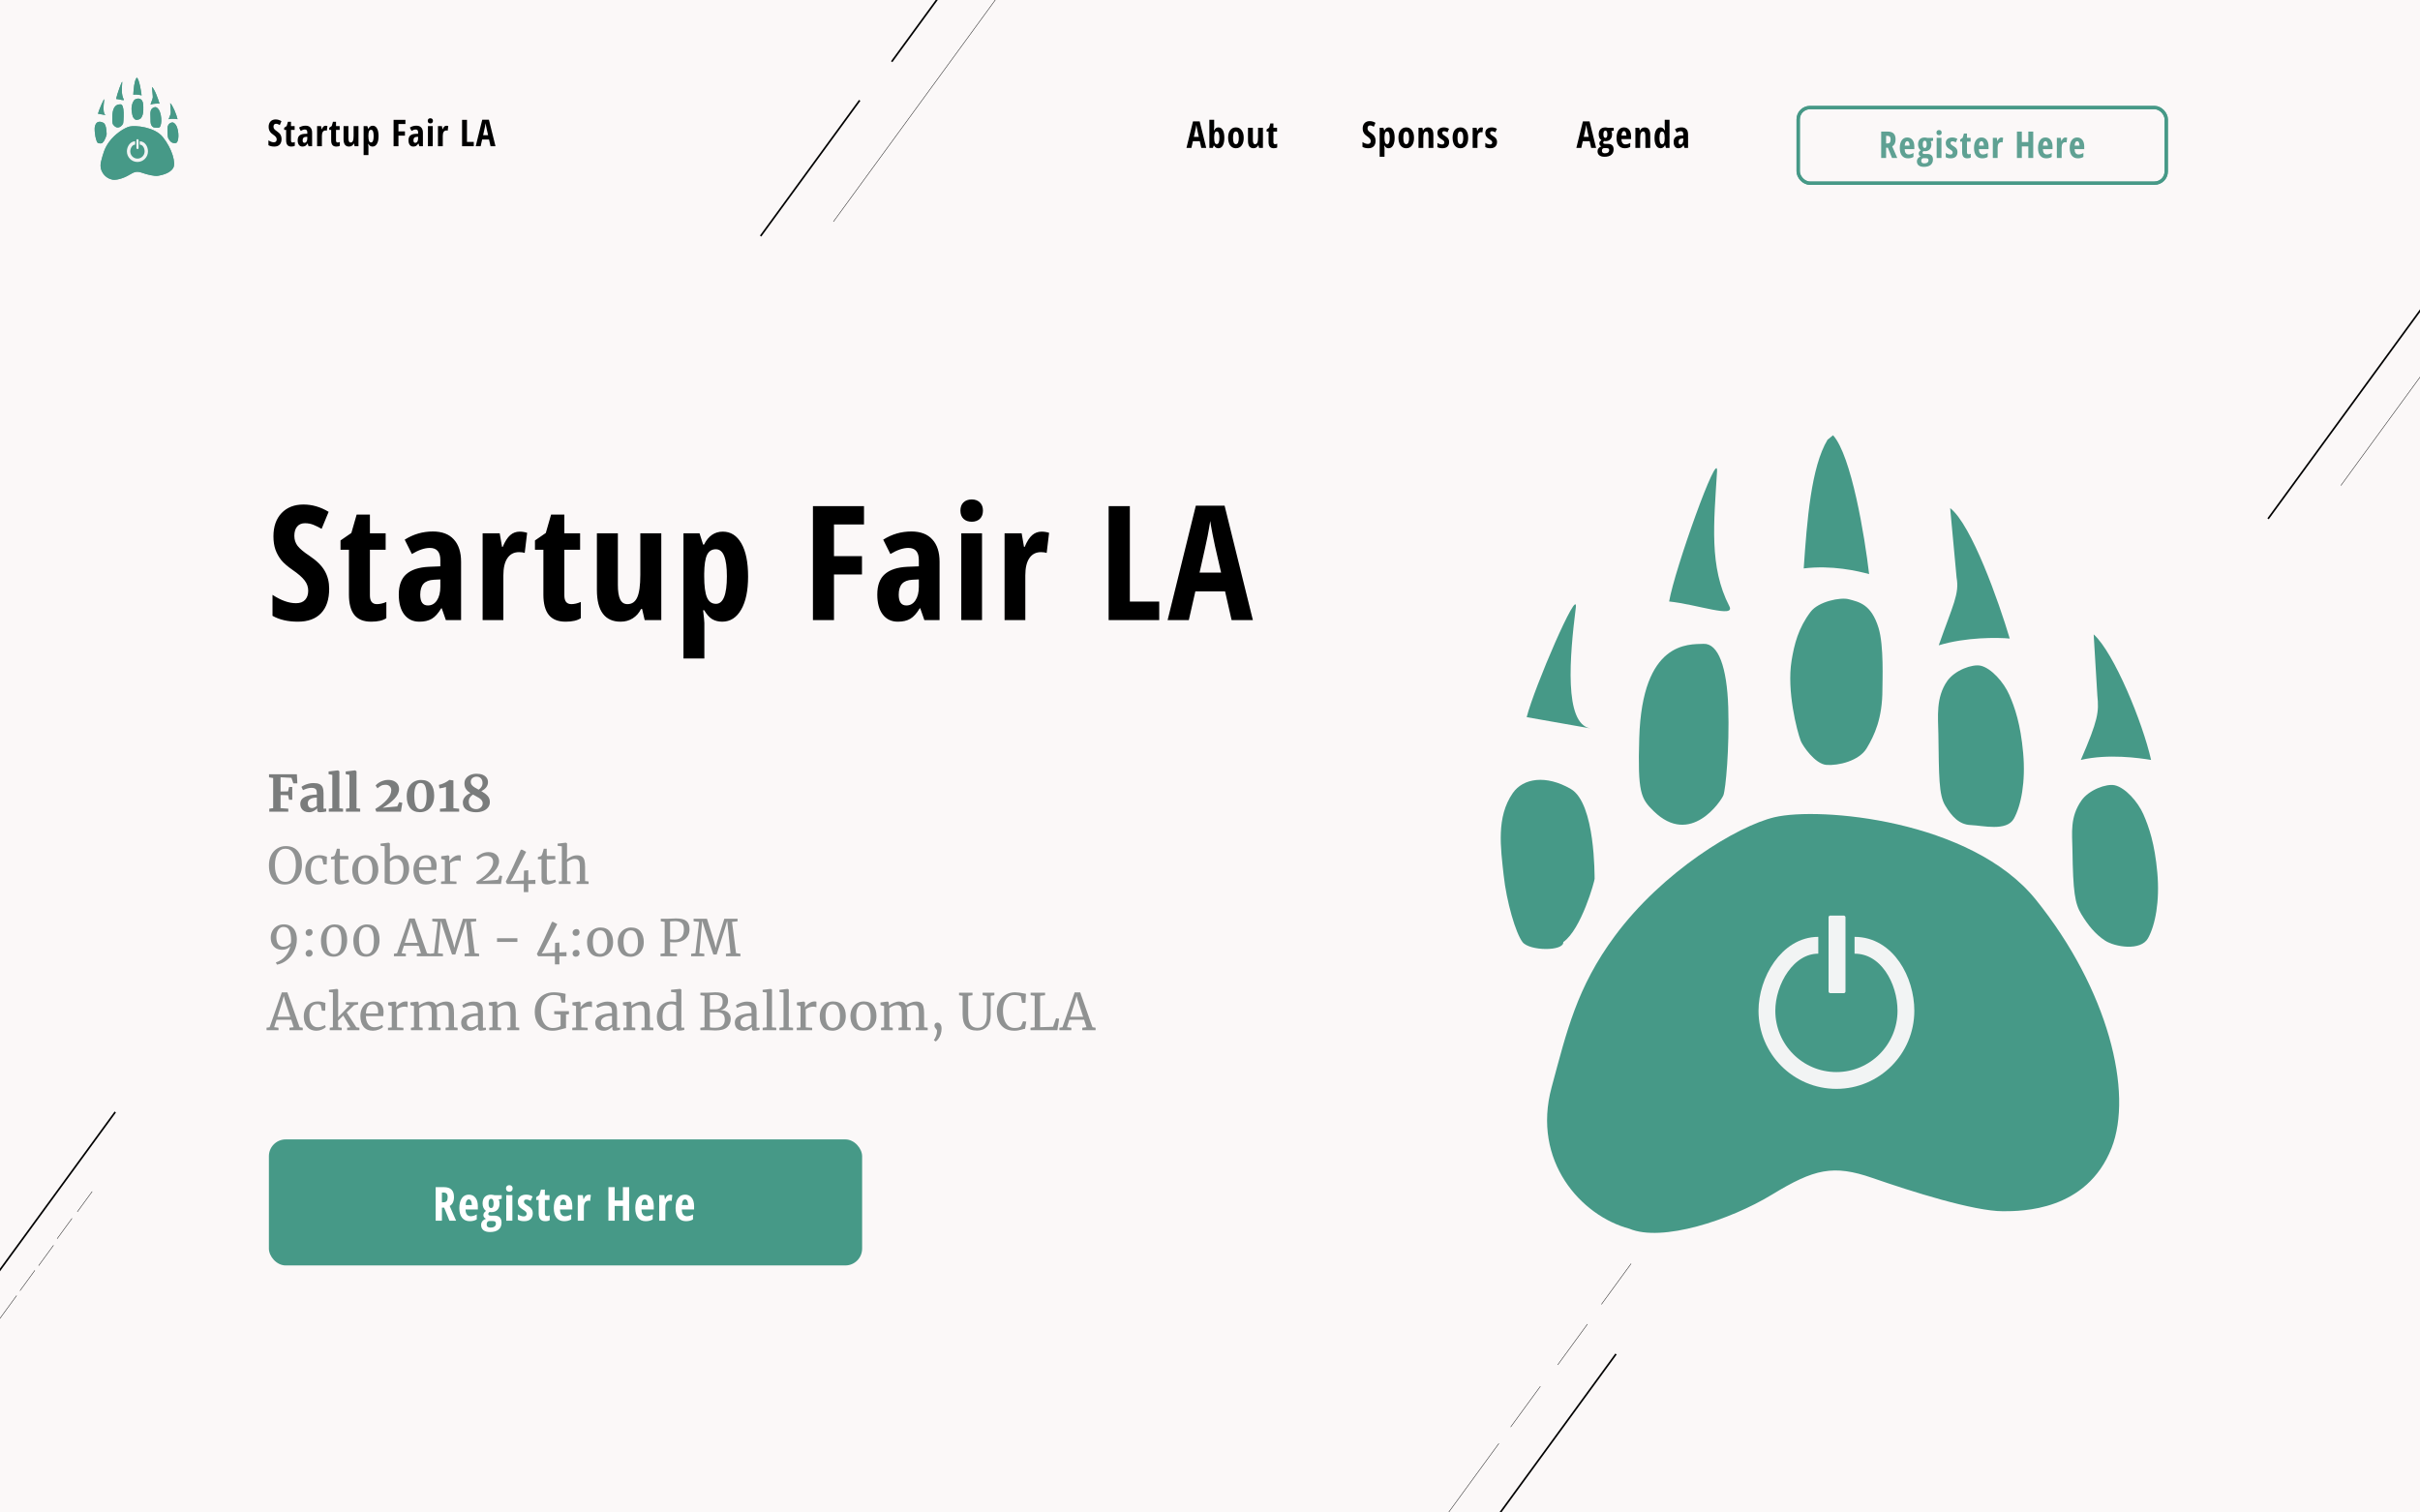 <svg width="1440" height="900" viewBox="0 0 1440 900" fill="none" xmlns="http://www.w3.org/2000/svg">
<g clip-path="url(#clip0)">
<rect width="1440" height="900" fill="#FBF8F8"/>
<line y1="-0.5" x2="234.019" y2="-0.5" transform="translate(-69 851) rotate(-53.865)" stroke="black"/>
<line y1="-0.5" x2="234.019" y2="-0.5" transform="translate(824 995) rotate(-53.865)" stroke="black"/>
<line y1="-0.125" x2="234.019" y2="-0.125" transform="translate(1393 289) rotate(-53.865)" stroke="black" stroke-width="0.25"/>
<line y1="-0.125" x2="234.019" y2="-0.125" transform="translate(496 132) rotate(-53.865)" stroke="black" stroke-width="0.25"/>
<line y1="-0.125" x2="234.019" y2="-0.125" transform="translate(754 1048) rotate(-53.865)" stroke="black" stroke-width="0.25"/>
<line y1="-0.125" x2="30" y2="-0.125" transform="translate(899 849.229) rotate(-53.865)" stroke="black" stroke-width="0.25"/>
<line y1="-0.125" x2="30" y2="-0.125" transform="translate(927 812.229) rotate(-53.865)" stroke="black" stroke-width="0.25"/>
<line y1="-0.125" x2="30" y2="-0.125" transform="translate(953 776.229) rotate(-53.865)" stroke="black" stroke-width="0.25"/>
<line y1="-0.125" x2="234.019" y2="-0.125" transform="translate(-128 960) rotate(-53.865)" stroke="black" stroke-width="0.25"/>
<line y1="-0.125" x2="15" y2="-0.125" transform="translate(12 768.114) rotate(-53.865)" stroke="black" stroke-width="0.25"/>
<path d="M0 0L15 0" transform="translate(23 753.114) rotate(-53.865)" stroke="black" stroke-width="0.25"/>
<path d="M0 0L15 0" transform="translate(34 737.114) rotate(-53.865)" stroke="black" stroke-width="0.25"/>
<path d="M0 0L15 0" transform="translate(46 721.114) rotate(-53.865)" stroke="black" stroke-width="0.25"/>
<line y1="-0.5" x2="234.019" y2="-0.5" transform="translate(1350 309) rotate(-53.865)" stroke="black"/>
<line y1="-0.5" x2="234.019" y2="-0.5" transform="translate(531 37) rotate(-53.865)" stroke="black"/>
<line y1="-0.5" x2="100" y2="-0.5" transform="translate(453 140.763) rotate(-53.865)" stroke="black"/>
<path d="M2.229 0.251C2.139 -1.544 0.171 6.786 0 9.118H4.903C2.854 9.118 2.414 3.966 2.229 0.251Z" transform="matrix(0.985 0.175 -0.173 0.985 59.864 58.69)" fill="#5FA193"/>
<path d="M2.584 0.246C2.501 -1.655 0.158 8.016 0 10.485C2.15 10.485 5.161 11.248 4.581 10.364C2.731 7.544 2.756 4.179 2.584 0.246Z" transform="matrix(0.994 0.105 -0.104 0.995 70.183 48.423)" fill="#5FA193"/>
<path d="M0.344 20.837C-1.168 26.467 2.579 30.643 6.245 31.624C8.709 32.662 13.848 30.983 17.056 29.022C20.264 27.061 21.697 26.715 24.676 27.753C27.655 28.791 32.022 29.914 34.204 29.547C36.57 29.15 41.251 28.048 43.141 25.048C45.032 22.049 42.568 13.396 37.068 6.532C32.165 0.412 20.625 -0.563 17.245 0.244C14.398 0.924 8.748 4.397 5.139 9.3C2.252 13.223 1.489 16.575 0.344 20.837Z" transform="translate(59.838 75.059)" fill="#5FA193"/>
<path d="M6.918 7.826C6.918 7.962 5.653 11.6 4.214 12.47C4.214 13.193 1.596 12.976 1.128 12.253C0.66 11.529 0.132 9.122 0.054 7.043C-0.024 4.963 -0.211 2.605 1.183 0.864C2.049 -0.218 3.797 -0.356 5.591 0.864C7.386 2.085 6.918 7.691 6.918 7.826Z" transform="matrix(0.998 -0.07 0.069 0.998 56 72.678)" fill="#5FA193"/>
<path d="M8.484 10.217C8.484 10.68 7.645 14.82 4.028 13.329C2.77 12.81 2.374 12.489 0.939 8.585C-1.627 1.604 1.768 0.549 2.785 0.086C3.803 -0.376 5.091 1.045 6.334 3.878C7.578 6.711 8.484 9.755 8.484 10.217Z" transform="matrix(0.926 0.377 -0.372 0.928 69.156 60.952)" fill="#5FA193"/>
<path d="M0.071 5.645C-0.054 4.382 -0.072 3.122 0.507 1.686C0.881 0.759 2.412 0.001 3.06 0.001C3.87 0.001 4.799 -0.082 5.8 1.517C6.549 2.712 7.129 5.361 7.295 5.982C7.865 8.123 7.606 9.521 7.295 10.616C6.983 11.711 5.551 12.469 4.679 12.638C3.807 12.806 2.528 11.675 2.313 11.374C1.845 10.718 0.301 7.984 0.071 5.645Z" transform="matrix(0.965 0.26 -0.257 0.966 79.765 57.883)" fill="#5FA193"/>
<path d="M4.87 10.843C4.03 10.497 2.154 9.805 0 9.805C0.694 6.192 1.49 2.208 2.979 0.288L3.438 0C4.63 1.707 4.889 7.94 4.87 10.843Z" transform="matrix(0.992 -0.123 0.121 0.993 78.115 46.598)" fill="#5FA193"/>
<path d="M0.505 5.792C0.204 4.559 -0.318 3.141 0.261 1.705C0.635 0.778 1.827 0 2.474 0C3.284 0 4.455 0.823 5.08 1.67C5.706 2.516 6.412 3.645 7.097 5.752C7.782 7.858 7.842 9.694 7.531 10.789C7.219 11.885 5.333 11.837 4.461 12.005C3.589 12.174 2.914 11.7 2.232 10.997C1.571 10.316 1.267 8.905 0.505 5.792Z" transform="matrix(0.974 0.226 -0.224 0.975 90.316 63.19)" fill="#5FA193"/>
<path d="M5.302 10.838C4.462 10.492 2.155 9.747 5.13617e-06 9.747C1.959 7.08 2.643 6.467 2.797 5.208L3.869 0C5.062 1.706 5.321 7.936 5.302 10.838Z" transform="matrix(0.956 -0.294 0.291 0.957 86.709 52.867)" fill="#5FA193"/>
<path d="M0.455 5.521C0.153 4.287 -0.299 3.141 0.279 1.705C0.653 0.778 1.845 0 2.493 0C3.302 0 4.473 0.823 5.099 1.67C5.724 2.516 6.431 3.645 7.116 5.752C7.801 7.858 7.86 9.694 7.549 10.789C7.238 11.885 5.245 12.012 4.412 11.703C3.577 11.394 2.893 10.854 2.211 10.151C1.548 9.469 1.216 8.634 0.455 5.521Z" transform="matrix(0.974 0.226 -0.224 0.975 100.471 72.304)" fill="#5FA193"/>
<path d="M5.193 10.313C4.353 9.967 2.155 9.106 5.70443e-06 9.106C1.959 6.438 2.165 5.866 2.319 4.607L3.089 0C4.282 1.707 5.213 7.41 5.193 10.313Z" transform="matrix(0.974 -0.226 0.224 0.975 98.281 62.058)" fill="#5FA193"/>
<rect width="1.283" height="5.918" rx="0.642" transform="translate(81.186 82.802)" fill="#F2F4F4"/>
<path d="M3.896 0C1.558 0 0 2.728 0 4.993C0 7.929 2.36 10.31 5.271 10.31C8.182 10.31 10.542 7.929 10.542 4.993C10.542 2.681 9.121 0 6.646 0" transform="translate(76.51 85.067)" stroke="#F2F4F4" stroke-width="2"/>
<path d="M2.229 0.251C2.139 -1.544 0.171 6.786 0 9.118H4.903C2.854 9.118 2.414 3.966 2.229 0.251Z" transform="matrix(0.985 0.175 -0.173 0.985 59.864 58.69)" fill="#469987"/>
<path d="M2.584 0.246C2.501 -1.655 0.158 8.016 0 10.485C2.15 10.485 5.161 11.248 4.581 10.364C2.731 7.544 2.756 4.179 2.584 0.246Z" transform="matrix(0.994 0.105 -0.104 0.995 70.183 48.423)" fill="#469987"/>
<path d="M0.344 20.837C-1.168 26.467 2.579 30.643 6.245 31.624C8.709 32.662 13.848 30.983 17.056 29.022C20.264 27.061 21.697 26.715 24.676 27.753C27.655 28.791 32.022 29.914 34.204 29.547C36.57 29.15 41.251 28.048 43.141 25.048C45.032 22.049 42.568 13.396 37.068 6.532C32.165 0.412 20.625 -0.563 17.245 0.244C14.398 0.924 8.748 4.397 5.139 9.3C2.252 13.223 1.489 16.575 0.344 20.837Z" transform="translate(59.838 75.059)" fill="#469987"/>
<path d="M6.918 7.826C6.918 7.962 5.653 11.6 4.214 12.47C4.214 13.193 1.596 12.976 1.128 12.253C0.66 11.529 0.132 9.122 0.054 7.043C-0.024 4.963 -0.211 2.605 1.183 0.864C2.049 -0.218 3.797 -0.356 5.591 0.864C7.386 2.085 6.918 7.691 6.918 7.826Z" transform="matrix(0.998 -0.07 0.069 0.998 56 72.678)" fill="#469987"/>
<path d="M8.484 10.217C8.484 10.68 7.645 14.82 4.028 13.329C2.77 12.81 2.374 12.489 0.939 8.585C-1.627 1.604 1.768 0.549 2.785 0.086C3.803 -0.376 5.091 1.045 6.334 3.878C7.578 6.711 8.484 9.755 8.484 10.217Z" transform="matrix(0.926 0.377 -0.372 0.928 69.156 60.952)" fill="#469987"/>
<path d="M0.071 5.645C-0.054 4.382 -0.072 3.122 0.507 1.686C0.881 0.759 2.412 0.001 3.06 0.001C3.87 0.001 4.799 -0.082 5.8 1.517C6.549 2.712 7.129 5.361 7.295 5.982C7.865 8.123 7.606 9.521 7.295 10.616C6.983 11.711 5.551 12.469 4.679 12.638C3.807 12.806 2.528 11.675 2.313 11.374C1.845 10.718 0.301 7.984 0.071 5.645Z" transform="matrix(0.965 0.26 -0.257 0.966 79.765 57.883)" fill="#469987"/>
<path d="M4.87 10.843C4.03 10.497 2.154 9.805 0 9.805C0.694 6.192 1.49 2.208 2.979 0.288L3.438 0C4.63 1.707 4.889 7.94 4.87 10.843Z" transform="matrix(0.992 -0.123 0.121 0.993 78.115 46.598)" fill="#469987"/>
<path d="M0.505 5.792C0.204 4.559 -0.318 3.141 0.261 1.705C0.635 0.778 1.827 0 2.474 0C3.284 0 4.455 0.823 5.08 1.67C5.706 2.516 6.412 3.645 7.097 5.752C7.782 7.858 7.842 9.694 7.531 10.789C7.219 11.885 5.333 11.837 4.461 12.005C3.589 12.174 2.914 11.7 2.232 10.997C1.571 10.316 1.267 8.905 0.505 5.792Z" transform="matrix(0.974 0.226 -0.224 0.975 90.316 63.19)" fill="#469987"/>
<path d="M5.302 10.838C4.462 10.492 2.155 9.747 5.13617e-06 9.747C1.959 7.08 2.643 6.467 2.797 5.208L3.869 0C5.062 1.706 5.321 7.936 5.302 10.838Z" transform="matrix(0.956 -0.294 0.291 0.957 86.709 52.867)" fill="#469987"/>
<path d="M0.455 5.521C0.153 4.287 -0.299 3.141 0.279 1.705C0.653 0.778 1.845 0 2.493 0C3.302 0 4.473 0.823 5.099 1.67C5.724 2.516 6.431 3.645 7.116 5.752C7.801 7.858 7.86 9.694 7.549 10.789C7.238 11.885 5.245 12.012 4.412 11.703C3.577 11.394 2.893 10.854 2.211 10.151C1.548 9.469 1.216 8.634 0.455 5.521Z" transform="matrix(0.974 0.226 -0.224 0.975 100.471 72.304)" fill="#469987"/>
<path d="M5.193 10.313C4.353 9.967 2.155 9.106 5.70443e-06 9.106C1.959 6.438 2.165 5.866 2.319 4.607L3.089 0C4.282 1.707 5.213 7.41 5.193 10.313Z" transform="matrix(0.974 -0.226 0.224 0.975 98.281 62.058)" fill="#469987"/>
<rect width="1.283" height="5.918" rx="0.642" transform="translate(81.186 82.802)" fill="#F2F4F4"/>
<path d="M3.896 0C1.558 0 0 2.728 0 4.993C0 7.929 2.36 10.31 5.271 10.31C8.182 10.31 10.542 7.929 10.542 4.993C10.542 2.681 9.121 0 6.646 0" transform="translate(76.51 85.067)" stroke="#F2F4F4" stroke-width="2"/>
<path d="M36.877 83.306C36.877 89.646 35.269 94.501 32.053 97.872C28.868 101.242 24.26 102.928 18.23 102.928C12.323 102.928 7.298 101.768 3.154 99.449V86.971C8.226 90.28 12.88 91.934 17.117 91.934C19.529 91.934 21.338 91.269 22.544 89.939C23.781 88.61 24.399 86.801 24.399 84.512C24.399 82.255 23.673 80.198 22.219 78.343C20.766 76.456 18.369 74.369 15.029 72.081C12.122 70.07 9.911 68.153 8.396 66.329C6.912 64.473 5.752 62.401 4.917 60.113C4.113 57.824 3.711 55.165 3.711 52.134C3.711 46.321 5.319 41.713 8.535 38.311C11.782 34.909 16.127 33.209 21.57 33.209C26.765 33.209 31.759 34.662 36.553 37.569L32.378 47.681C30.894 46.815 29.332 46.042 27.693 45.362C26.085 44.681 24.353 44.341 22.498 44.341C20.456 44.341 18.879 45.022 17.766 46.382C16.684 47.712 16.143 49.537 16.143 51.856C16.143 54.144 16.792 56.139 18.091 57.84C19.421 59.541 21.724 61.474 25.002 63.638C29.425 66.607 32.502 69.638 34.233 72.73C35.996 75.822 36.877 79.348 36.877 83.306ZM65.287 92.491C67.018 92.491 68.889 92.058 70.899 91.192V100.84C68.889 102.232 65.874 102.928 61.854 102.928C57.37 102.928 54.045 101.598 51.881 98.939C49.716 96.248 48.634 92.228 48.634 86.878V60.113H43.624V54.593L50.072 50.14L53.226 39.192H61.112V50.325H70.482V60.113H61.112V87.295C61.112 90.759 62.503 92.491 65.287 92.491ZM106.313 102L103.854 94.949H103.576C101.751 97.98 99.865 100.067 97.917 101.211C95.969 102.356 93.51 102.928 90.541 102.928C86.738 102.928 83.738 101.505 81.542 98.66C79.378 95.815 78.295 91.857 78.295 86.785C78.295 81.342 79.78 77.307 82.748 74.678C85.748 72.019 90.217 70.55 96.154 70.272L103.019 69.993V66.282C103.019 61.458 100.932 59.046 96.757 59.046C93.665 59.046 90.108 60.252 86.088 62.664L81.821 54.129C86.954 50.882 92.536 49.258 98.566 49.258C104.04 49.258 108.199 50.835 111.044 53.99C113.92 57.113 115.358 61.551 115.358 67.303V102H106.313ZM95.597 93.279C97.855 93.279 99.649 92.274 100.978 90.264C102.339 88.223 103.019 85.517 103.019 82.147V77.786L99.216 77.972C96.401 78.126 94.33 78.93 93 80.384C91.701 81.837 91.052 84.002 91.052 86.878C91.052 91.145 92.567 93.279 95.597 93.279ZM150.215 49.351C151.73 49.351 153.215 49.583 154.668 50.047L153.23 62.015C152.364 61.705 151.236 61.551 149.844 61.551C146.844 61.551 144.54 62.741 142.932 65.123C141.324 67.473 140.52 70.905 140.52 75.42V102H128.181V50.325H138.34L139.732 58.397H140.149C141.51 55.149 142.994 52.83 144.602 51.438C146.21 50.047 148.081 49.351 150.215 49.351ZM180.99 92.491C182.722 92.491 184.593 92.058 186.603 91.192V100.84C184.593 102.232 181.577 102.928 177.557 102.928C173.073 102.928 169.749 101.598 167.584 98.939C165.419 96.248 164.337 92.228 164.337 86.878V60.113H159.327V54.593L165.775 50.14L168.929 39.192H176.815V50.325H186.185V60.113H176.815V87.295C176.815 90.759 178.207 92.491 180.99 92.491ZM224.614 102L223.083 95.367H222.434C221.289 97.717 219.65 99.572 217.517 100.933C215.414 102.263 213.002 102.928 210.28 102.928C205.642 102.928 202.132 101.351 199.75 98.196C197.369 95.042 196.179 90.326 196.179 84.048V50.325H208.657V81.08C208.657 84.852 209.105 87.697 210.002 89.615C210.899 91.532 212.352 92.491 214.362 92.491C217.022 92.491 218.955 91.161 220.161 88.501C221.398 85.842 222.016 81.373 222.016 75.096V50.325H234.494V102H224.614ZM270.743 102.928C268.516 102.928 266.537 102.433 264.805 101.443C263.104 100.423 261.512 98.645 260.027 96.109H259.378C259.873 100.315 260.12 102.85 260.12 103.716V124.822H247.688V50.325H257.244L259.378 57.051H259.934C262.501 51.918 266.228 49.351 271.114 49.351C275.814 49.351 279.494 51.686 282.154 56.355C284.813 60.994 286.143 67.566 286.143 76.07C286.143 84.45 284.767 91.022 282.015 95.784C279.262 100.547 275.505 102.928 270.743 102.928ZM266.939 59.834C264.527 59.834 262.78 60.963 261.697 63.221C260.646 65.447 260.089 69.158 260.027 74.353V75.977C260.027 81.667 260.568 85.811 261.651 88.409C262.733 91.006 264.527 92.305 267.032 92.305C271.361 92.305 273.526 86.832 273.526 75.884C273.526 70.503 272.985 66.483 271.902 63.824C270.851 61.164 269.196 59.834 266.939 59.834ZM337.256 102H324.731V34.183H355.114V45.084H337.256V63.916H353.908V74.817H337.256V102ZM391.038 102L388.58 94.949H388.301C386.477 97.98 384.59 100.067 382.642 101.211C380.694 102.356 378.235 102.928 375.267 102.928C371.463 102.928 368.463 101.505 366.268 98.66C364.103 95.815 363.021 91.857 363.021 86.785C363.021 81.342 364.505 77.307 367.474 74.678C370.473 72.019 374.942 70.55 380.879 70.272L387.745 69.993V66.282C387.745 61.458 385.657 59.046 381.483 59.046C378.39 59.046 374.834 60.252 370.814 62.664L366.546 54.129C371.679 50.882 377.261 49.258 383.292 49.258C388.765 49.258 392.925 50.835 395.77 53.99C398.646 57.113 400.084 61.551 400.084 67.303V102H391.038ZM380.323 93.279C382.58 93.279 384.374 92.274 385.704 90.264C387.064 88.223 387.745 85.517 387.745 82.147V77.786L383.941 77.972C381.127 78.126 379.055 78.93 377.725 80.384C376.426 81.837 375.777 84.002 375.777 86.878C375.777 91.145 377.292 93.279 380.323 93.279ZM425.338 102H413V50.325H425.338V102ZM412.489 36.827C412.489 34.786 413.077 33.178 414.252 32.002C415.458 30.796 417.128 30.193 419.262 30.193C421.272 30.193 422.88 30.796 424.086 32.002C425.292 33.178 425.895 34.786 425.895 36.827C425.895 38.929 425.277 40.569 424.04 41.744C422.803 42.888 421.21 43.46 419.262 43.46C417.221 43.46 415.582 42.888 414.345 41.744C413.108 40.569 412.489 38.929 412.489 36.827ZM460.798 49.351C462.314 49.351 463.798 49.583 465.251 50.047L463.813 62.015C462.947 61.705 461.819 61.551 460.427 61.551C457.427 61.551 455.124 62.741 453.516 65.123C451.907 67.473 451.103 70.905 451.103 75.42V102H438.765V50.325H448.923L450.315 58.397H450.732C452.093 55.149 453.577 52.83 455.185 51.438C456.793 50.047 458.664 49.351 460.798 49.351ZM500.685 102V34.183H513.302V90.96H530.79V102H500.685ZM573.857 102L569.961 84.883H552.288L548.391 102H535.774L552.566 33.904H569.683L586.521 102H573.857ZM567.595 73.704L563.977 57.933C563.761 56.974 563.266 54.577 562.493 50.743C561.751 46.877 561.302 44.295 561.148 42.996C560.746 45.656 560.235 48.593 559.617 51.81C558.998 54.995 557.39 62.293 554.793 73.704H567.595Z" transform="translate(159 267)" fill="black"/>
<path d="M8.54 19.671C8.54 21.139 8.168 22.263 7.423 23.044C6.685 23.825 5.618 24.215 4.222 24.215C2.854 24.215 1.69 23.946 0.73 23.409V20.52C1.905 21.286 2.983 21.669 3.964 21.669C4.522 21.669 4.941 21.515 5.221 21.207C5.507 20.899 5.65 20.48 5.65 19.95C5.65 19.427 5.482 18.951 5.146 18.521C4.809 18.085 4.254 17.601 3.48 17.071C2.807 16.606 2.295 16.162 1.944 15.739C1.601 15.31 1.332 14.83 1.139 14.3C0.952 13.77 0.859 13.154 0.859 12.452C0.859 11.106 1.232 10.039 1.977 9.251C2.729 8.463 3.735 8.069 4.995 8.069C6.198 8.069 7.355 8.406 8.465 9.079L7.498 11.421C7.154 11.22 6.793 11.041 6.413 10.884C6.041 10.726 5.64 10.648 5.21 10.648C4.737 10.648 4.372 10.805 4.114 11.12C3.864 11.428 3.738 11.851 3.738 12.388C3.738 12.918 3.889 13.38 4.189 13.773C4.497 14.167 5.031 14.615 5.79 15.116C6.814 15.804 7.527 16.506 7.928 17.222C8.336 17.938 8.54 18.754 8.54 19.671ZM15.119 21.798C15.52 21.798 15.953 21.698 16.419 21.497V23.731C15.953 24.054 15.255 24.215 14.324 24.215C13.286 24.215 12.516 23.907 12.014 23.291C11.513 22.668 11.262 21.737 11.262 20.498V14.3H10.102V13.021L11.595 11.99L12.326 9.455H14.152V12.033H16.322V14.3H14.152V20.595C14.152 21.397 14.475 21.798 15.119 21.798ZM24.62 24L24.05 22.367H23.986C23.564 23.069 23.127 23.552 22.675 23.817C22.224 24.082 21.655 24.215 20.968 24.215C20.087 24.215 19.392 23.885 18.884 23.227C18.382 22.568 18.131 21.651 18.131 20.477C18.131 19.216 18.475 18.282 19.163 17.673C19.857 17.057 20.892 16.717 22.267 16.652L23.857 16.588V15.729C23.857 14.611 23.374 14.053 22.407 14.053C21.691 14.053 20.867 14.332 19.936 14.891L18.948 12.914C20.137 12.162 21.429 11.786 22.826 11.786C24.093 11.786 25.057 12.151 25.715 12.882C26.381 13.605 26.715 14.633 26.715 15.965V24H24.62ZM22.138 21.98C22.661 21.98 23.076 21.748 23.384 21.282C23.7 20.81 23.857 20.183 23.857 19.402V18.393L22.976 18.436C22.325 18.471 21.845 18.658 21.537 18.994C21.236 19.331 21.086 19.832 21.086 20.498C21.086 21.486 21.436 21.98 22.138 21.98ZM34.787 11.808C35.138 11.808 35.481 11.861 35.818 11.969L35.485 14.74C35.284 14.669 35.023 14.633 34.701 14.633C34.006 14.633 33.472 14.909 33.1 15.46C32.728 16.004 32.541 16.799 32.541 17.845V24H29.684V12.033H32.037L32.359 13.902H32.456C32.771 13.15 33.114 12.613 33.487 12.291C33.859 11.969 34.292 11.808 34.787 11.808ZM41.913 21.798C42.315 21.798 42.748 21.698 43.213 21.497V23.731C42.748 24.054 42.05 24.215 41.118 24.215C40.08 24.215 39.31 23.907 38.809 23.291C38.308 22.668 38.057 21.737 38.057 20.498V14.3H36.897V13.021L38.39 11.99L39.12 9.455H40.947V12.033H43.117V14.3H40.947V20.595C40.947 21.397 41.269 21.798 41.913 21.798ZM52.016 24L51.661 22.464H51.511C51.246 23.008 50.866 23.438 50.372 23.753C49.885 24.061 49.327 24.215 48.697 24.215C47.622 24.215 46.809 23.85 46.258 23.119C45.707 22.389 45.431 21.297 45.431 19.843V12.033H48.321V19.155C48.321 20.029 48.424 20.688 48.632 21.132C48.84 21.576 49.176 21.798 49.642 21.798C50.258 21.798 50.705 21.49 50.985 20.874C51.271 20.258 51.414 19.223 51.414 17.77V12.033H54.304V24H52.016ZM62.698 24.215C62.183 24.215 61.724 24.1 61.323 23.871C60.929 23.635 60.561 23.223 60.217 22.636H60.066C60.181 23.61 60.238 24.197 60.238 24.398V29.285H57.359V12.033H59.572L60.066 13.591H60.195C60.79 12.402 61.653 11.808 62.784 11.808C63.873 11.808 64.725 12.348 65.341 13.43C65.957 14.504 66.265 16.026 66.265 17.995C66.265 19.936 65.946 21.458 65.309 22.561C64.671 23.663 63.801 24.215 62.698 24.215ZM61.817 14.235C61.259 14.235 60.854 14.497 60.604 15.02C60.36 15.535 60.231 16.395 60.217 17.598V17.974C60.217 19.291 60.342 20.251 60.593 20.852C60.843 21.454 61.259 21.755 61.839 21.755C62.842 21.755 63.343 20.487 63.343 17.952C63.343 16.706 63.218 15.775 62.967 15.159C62.723 14.543 62.34 14.235 61.817 14.235ZM78.101 24H75.201V8.295H82.237V10.819H78.101V15.181H81.958V17.705H78.101V24ZM90.556 24L89.987 22.367H89.922C89.5 23.069 89.063 23.552 88.612 23.817C88.161 24.082 87.591 24.215 86.904 24.215C86.023 24.215 85.328 23.885 84.82 23.227C84.319 22.568 84.068 21.651 84.068 20.477C84.068 19.216 84.412 18.282 85.099 17.673C85.794 17.057 86.829 16.717 88.204 16.652L89.793 16.588V15.729C89.793 14.611 89.31 14.053 88.343 14.053C87.627 14.053 86.804 14.332 85.873 14.891L84.884 12.914C86.073 12.162 87.366 11.786 88.762 11.786C90.03 11.786 90.993 12.151 91.652 12.882C92.318 13.605 92.651 14.633 92.651 15.965V24H90.556ZM88.075 21.98C88.598 21.98 89.013 21.748 89.321 21.282C89.636 20.81 89.793 20.183 89.793 19.402V18.393L88.913 18.436C88.261 18.471 87.781 18.658 87.473 18.994C87.172 19.331 87.022 19.832 87.022 20.498C87.022 21.486 87.373 21.98 88.075 21.98ZM98.499 24H95.642V12.033H98.499V24ZM95.524 8.907C95.524 8.435 95.66 8.062 95.932 7.79C96.211 7.511 96.598 7.371 97.092 7.371C97.558 7.371 97.93 7.511 98.209 7.79C98.489 8.062 98.628 8.435 98.628 8.907C98.628 9.394 98.485 9.774 98.199 10.046C97.912 10.311 97.543 10.443 97.092 10.443C96.62 10.443 96.24 10.311 95.954 10.046C95.667 9.774 95.524 9.394 95.524 8.907ZM106.711 11.808C107.062 11.808 107.406 11.861 107.742 11.969L107.409 14.74C107.209 14.669 106.947 14.633 106.625 14.633C105.931 14.633 105.397 14.909 105.025 15.46C104.652 16.004 104.466 16.799 104.466 17.845V24H101.609V12.033H103.961L104.283 13.902H104.38C104.695 13.15 105.039 12.613 105.411 12.291C105.784 11.969 106.217 11.808 106.711 11.808ZM115.948 24V8.295H118.87V21.443H122.92V24H115.948ZM132.893 24L131.991 20.036H127.898L126.996 24H124.074L127.963 8.23H131.927L135.826 24H132.893ZM131.443 17.447L130.605 13.795C130.555 13.573 130.441 13.018 130.261 12.13C130.09 11.235 129.986 10.637 129.95 10.336C129.857 10.952 129.739 11.632 129.595 12.377C129.452 13.115 129.08 14.805 128.478 17.447H131.443Z" transform="translate(159 63)" fill="black"/>
<path d="M8.819 24L7.917 20.036H3.824L2.922 24H0L3.889 8.23H7.853L11.752 24H8.819ZM7.369 17.447L6.531 13.795C6.481 13.573 6.367 13.018 6.188 12.13C6.016 11.235 5.912 10.637 5.876 10.336C5.783 10.952 5.665 11.632 5.521 12.377C5.378 13.115 5.006 14.805 4.404 17.447H7.369ZM19.029 11.808C20.118 11.808 20.974 12.348 21.596 13.43C22.22 14.511 22.531 16.033 22.531 17.995C22.531 19.979 22.216 21.511 21.586 22.593C20.963 23.674 20.096 24.215 18.986 24.215C18.449 24.215 17.973 24.1 17.558 23.871C17.149 23.635 16.762 23.223 16.397 22.636H16.215L15.731 24H13.626V7.285H16.483V11.195C16.483 11.36 16.48 11.532 16.473 11.711C16.465 11.89 16.419 12.517 16.333 13.591H16.483C16.834 12.932 17.214 12.47 17.622 12.205C18.03 11.94 18.499 11.808 19.029 11.808ZM18.041 14.235C17.497 14.235 17.103 14.49 16.859 14.998C16.623 15.507 16.498 16.402 16.483 17.684V17.974C16.483 19.363 16.605 20.34 16.849 20.906C17.099 21.472 17.504 21.755 18.062 21.755C19.094 21.755 19.609 20.487 19.609 17.952C19.609 15.474 19.086 14.235 18.041 14.235ZM34.062 17.995C34.062 19.957 33.647 21.486 32.816 22.582C31.985 23.671 30.847 24.215 29.4 24.215C28.483 24.215 27.674 23.964 26.972 23.463C26.27 22.962 25.73 22.242 25.35 21.304C24.971 20.358 24.781 19.256 24.781 17.995C24.781 16.054 25.193 14.54 26.016 13.451C26.84 12.355 27.982 11.808 29.443 11.808C30.854 11.808 31.975 12.366 32.805 13.483C33.643 14.593 34.062 16.097 34.062 17.995ZM27.703 17.995C27.703 19.241 27.839 20.183 28.111 20.82C28.383 21.458 28.82 21.776 29.422 21.776C30.567 21.776 31.14 20.516 31.14 17.995C31.14 16.742 31.001 15.807 30.721 15.191C30.449 14.568 30.016 14.257 29.422 14.257C28.82 14.257 28.383 14.568 28.111 15.191C27.839 15.807 27.703 16.742 27.703 17.995ZM43.198 24L42.843 22.464H42.693C42.428 23.008 42.048 23.438 41.554 23.753C41.067 24.061 40.509 24.215 39.878 24.215C38.804 24.215 37.991 23.85 37.44 23.119C36.889 22.389 36.613 21.297 36.613 19.843V12.033H39.502V19.155C39.502 20.029 39.606 20.688 39.814 21.132C40.022 21.576 40.358 21.798 40.824 21.798C41.44 21.798 41.887 21.49 42.166 20.874C42.453 20.258 42.596 19.223 42.596 17.77V12.033H45.486V24H43.198ZM52.699 21.798C53.1 21.798 53.533 21.698 53.998 21.497V23.731C53.533 24.054 52.835 24.215 51.904 24.215C50.865 24.215 50.095 23.907 49.594 23.291C49.093 22.668 48.842 21.737 48.842 20.498V14.3H47.682V13.021L49.175 11.99L49.906 9.455H51.732V12.033H53.902V14.3H51.732V20.595C51.732 21.397 52.054 21.798 52.699 21.798Z" transform="translate(706 64)" fill="black"/>
<path d="M8.54 19.671C8.54 21.139 8.168 22.263 7.423 23.044C6.685 23.825 5.618 24.215 4.222 24.215C2.854 24.215 1.69 23.946 0.73 23.409V20.52C1.905 21.286 2.983 21.669 3.964 21.669C4.522 21.669 4.941 21.515 5.221 21.207C5.507 20.899 5.65 20.48 5.65 19.95C5.65 19.427 5.482 18.951 5.146 18.521C4.809 18.085 4.254 17.601 3.48 17.071C2.807 16.606 2.295 16.162 1.944 15.739C1.601 15.31 1.332 14.83 1.139 14.3C0.952 13.77 0.859 13.154 0.859 12.452C0.859 11.106 1.232 10.039 1.977 9.251C2.729 8.463 3.735 8.069 4.995 8.069C6.198 8.069 7.355 8.406 8.465 9.079L7.498 11.421C7.154 11.22 6.793 11.041 6.413 10.884C6.041 10.726 5.64 10.648 5.21 10.648C4.737 10.648 4.372 10.805 4.114 11.12C3.864 11.428 3.738 11.851 3.738 12.388C3.738 12.918 3.889 13.38 4.189 13.773C4.497 14.167 5.031 14.615 5.79 15.116C6.814 15.804 7.527 16.506 7.928 17.222C8.336 17.938 8.54 18.754 8.54 19.671ZM16.301 24.215C15.785 24.215 15.327 24.1 14.926 23.871C14.532 23.635 14.163 23.223 13.819 22.636H13.669C13.783 23.61 13.841 24.197 13.841 24.398V29.285H10.962V12.033H13.175L13.669 13.591H13.798C14.392 12.402 15.255 11.808 16.387 11.808C17.475 11.808 18.327 12.348 18.943 13.43C19.559 14.504 19.867 16.026 19.867 17.995C19.867 19.936 19.548 21.458 18.911 22.561C18.274 23.663 17.404 24.215 16.301 24.215ZM15.42 14.235C14.861 14.235 14.457 14.497 14.206 15.02C13.962 15.535 13.834 16.395 13.819 17.598V17.974C13.819 19.291 13.944 20.251 14.195 20.852C14.446 21.454 14.861 21.755 15.441 21.755C16.444 21.755 16.945 20.487 16.945 17.952C16.945 16.706 16.82 15.775 16.569 15.159C16.326 14.543 15.943 14.235 15.42 14.235ZM31.398 17.995C31.398 19.957 30.983 21.486 30.152 22.582C29.321 23.671 28.183 24.215 26.736 24.215C25.819 24.215 25.01 23.964 24.308 23.463C23.607 22.962 23.066 22.242 22.686 21.304C22.307 20.358 22.117 19.256 22.117 17.995C22.117 16.054 22.529 14.54 23.352 13.451C24.176 12.355 25.318 11.808 26.779 11.808C28.19 11.808 29.311 12.366 30.141 13.483C30.979 14.593 31.398 16.097 31.398 17.995ZM25.039 17.995C25.039 19.241 25.175 20.183 25.447 20.82C25.719 21.458 26.156 21.776 26.758 21.776C27.903 21.776 28.476 20.516 28.476 17.995C28.476 16.742 28.337 15.807 28.057 15.191C27.785 14.568 27.352 14.257 26.758 14.257C26.156 14.257 25.719 14.568 25.447 15.191C25.175 15.807 25.039 16.742 25.039 17.995ZM40.029 24V16.867C40.029 16.001 39.925 15.345 39.717 14.901C39.51 14.457 39.173 14.235 38.708 14.235C38.092 14.235 37.641 14.543 37.354 15.159C37.068 15.768 36.924 16.799 36.924 18.253V24H34.067V12.033H36.334L36.677 13.569H36.86C37.118 13.018 37.486 12.588 37.966 12.28C38.446 11.965 39.008 11.808 39.653 11.808C40.741 11.808 41.554 12.18 42.091 12.925C42.636 13.67 42.908 14.758 42.908 16.19V24H40.029ZM52.301 20.498C52.301 21.665 51.957 22.578 51.27 23.237C50.59 23.889 49.583 24.215 48.251 24.215C47.07 24.215 46.092 23.982 45.319 23.517V21.035C45.713 21.307 46.171 21.533 46.694 21.712C47.224 21.891 47.689 21.98 48.09 21.98C48.534 21.98 48.871 21.873 49.1 21.658C49.336 21.436 49.455 21.146 49.455 20.788C49.455 20.423 49.333 20.104 49.089 19.832C48.846 19.56 48.398 19.227 47.746 18.833C46.88 18.317 46.257 17.77 45.877 17.189C45.505 16.602 45.319 15.911 45.319 15.116C45.319 14.099 45.666 13.294 46.361 12.699C47.062 12.105 48.022 11.808 49.24 11.808C50.3 11.808 51.298 12.087 52.237 12.646L51.302 14.697C50.536 14.282 49.863 14.074 49.283 14.074C48.917 14.074 48.642 14.171 48.455 14.364C48.276 14.558 48.187 14.794 48.187 15.073C48.187 15.396 48.298 15.682 48.52 15.933C48.749 16.183 49.172 16.495 49.788 16.867C50.532 17.318 51.055 17.701 51.356 18.017C51.657 18.332 51.889 18.69 52.054 19.091C52.219 19.492 52.301 19.961 52.301 20.498ZM63.628 17.995C63.628 19.957 63.213 21.486 62.382 22.582C61.551 23.671 60.413 24.215 58.966 24.215C58.049 24.215 57.24 23.964 56.538 23.463C55.837 22.962 55.296 22.242 54.916 21.304C54.537 20.358 54.347 19.256 54.347 17.995C54.347 16.054 54.759 14.54 55.582 13.451C56.406 12.355 57.548 11.808 59.009 11.808C60.42 11.808 61.541 12.366 62.371 13.483C63.209 14.593 63.628 16.097 63.628 17.995ZM57.269 17.995C57.269 19.241 57.405 20.183 57.677 20.82C57.949 21.458 58.386 21.776 58.987 21.776C60.133 21.776 60.706 20.516 60.706 17.995C60.706 16.742 60.567 15.807 60.287 15.191C60.015 14.568 59.582 14.257 58.987 14.257C58.386 14.257 57.949 14.568 57.677 15.191C57.405 15.807 57.269 16.742 57.269 17.995ZM71.4 11.808C71.75 11.808 72.094 11.861 72.431 11.969L72.098 14.74C71.897 14.669 71.636 14.633 71.314 14.633C70.619 14.633 70.085 14.909 69.713 15.46C69.341 16.004 69.154 16.799 69.154 17.845V24H66.297V12.033H68.65L68.972 13.902H69.068C69.383 13.15 69.727 12.613 70.1 12.291C70.472 11.969 70.905 11.808 71.4 11.808ZM80.793 20.498C80.793 21.665 80.449 22.578 79.762 23.237C79.081 23.889 78.075 24.215 76.743 24.215C75.561 24.215 74.584 23.982 73.81 23.517V21.035C74.204 21.307 74.663 21.533 75.185 21.712C75.715 21.891 76.181 21.98 76.582 21.98C77.026 21.98 77.362 21.873 77.592 21.658C77.828 21.436 77.946 21.146 77.946 20.788C77.946 20.423 77.824 20.104 77.581 19.832C77.337 19.56 76.89 19.227 76.238 18.833C75.372 18.317 74.749 17.77 74.369 17.189C73.997 16.602 73.81 15.911 73.81 15.116C73.81 14.099 74.158 13.294 74.852 12.699C75.554 12.105 76.514 11.808 77.731 11.808C78.791 11.808 79.79 12.087 80.728 12.646L79.794 14.697C79.028 14.282 78.354 14.074 77.774 14.074C77.409 14.074 77.133 14.171 76.947 14.364C76.768 14.558 76.679 14.794 76.679 15.073C76.679 15.396 76.79 15.682 77.012 15.933C77.241 16.183 77.663 16.495 78.279 16.867C79.024 17.318 79.547 17.701 79.847 18.017C80.148 18.332 80.381 18.69 80.546 19.091C80.71 19.492 80.793 19.961 80.793 20.498Z" transform="translate(810 64)" fill="black"/>
<path d="M8.819 24L7.917 20.036H3.824L2.922 24H0L3.889 8.23H7.853L11.752 24H8.819ZM7.369 17.447L6.531 13.795C6.481 13.573 6.367 13.018 6.188 12.13C6.016 11.235 5.912 10.637 5.876 10.336C5.783 10.952 5.665 11.632 5.521 12.377C5.378 13.115 5.006 14.805 4.404 17.447H7.369ZM22.241 12.055V13.73L20.812 14.053C21.092 14.554 21.231 15.184 21.231 15.943C21.231 17.211 20.887 18.203 20.2 18.919C19.512 19.635 18.553 19.993 17.321 19.993C16.963 19.993 16.698 19.965 16.526 19.907C16.39 20.029 16.261 20.165 16.14 20.315C16.018 20.466 15.957 20.652 15.957 20.874C15.957 21.375 16.39 21.626 17.257 21.626H18.986C20.003 21.626 20.784 21.902 21.328 22.453C21.879 22.997 22.155 23.821 22.155 24.924C22.155 26.313 21.69 27.387 20.759 28.146C19.828 28.906 18.488 29.285 16.741 29.285C15.416 29.285 14.396 28.995 13.68 28.415C12.963 27.842 12.605 27.022 12.605 25.955C12.605 25.289 12.809 24.702 13.218 24.193C13.626 23.692 14.192 23.327 14.915 23.098C14.55 22.954 14.249 22.732 14.012 22.432C13.783 22.131 13.669 21.78 13.669 21.379C13.669 21.135 13.705 20.917 13.776 20.724C13.848 20.523 13.948 20.337 14.077 20.165C14.213 19.986 14.485 19.725 14.893 19.381C14.399 19.08 14.009 18.618 13.723 17.995C13.436 17.372 13.293 16.681 13.293 15.922C13.293 14.611 13.637 13.598 14.324 12.882C15.012 12.166 15.996 11.808 17.278 11.808C17.522 11.808 17.801 11.836 18.116 11.894C18.431 11.944 18.671 11.997 18.836 12.055H22.241ZM15.205 25.74C15.205 26.213 15.352 26.575 15.645 26.825C15.946 27.083 16.372 27.212 16.924 27.212C17.79 27.212 18.438 27.047 18.868 26.718C19.305 26.388 19.523 25.937 19.523 25.364C19.523 24.913 19.405 24.594 19.169 24.408C18.94 24.222 18.506 24.129 17.869 24.129H16.483C16.096 24.129 15.785 24.272 15.549 24.559C15.319 24.852 15.205 25.246 15.205 25.74ZM16.086 15.943C16.086 17.354 16.483 18.06 17.278 18.06C18.052 18.06 18.438 17.347 18.438 15.922C18.438 14.461 18.052 13.73 17.278 13.73C16.483 13.73 16.086 14.468 16.086 15.943ZM28.756 24.215C27.259 24.215 26.077 23.685 25.211 22.625C24.351 21.558 23.922 20.05 23.922 18.102C23.922 16.126 24.312 14.583 25.093 13.473C25.873 12.363 26.962 11.808 28.358 11.808C29.662 11.808 30.689 12.284 31.441 13.236C32.193 14.182 32.569 15.51 32.569 17.222V18.747H26.822C26.843 19.814 27.062 20.609 27.477 21.132C27.893 21.648 28.465 21.905 29.196 21.905C30.127 21.905 31.079 21.615 32.053 21.035V23.388C31.137 23.939 30.037 24.215 28.756 24.215ZM28.337 14.01C27.928 14.01 27.592 14.228 27.327 14.665C27.062 15.095 26.908 15.764 26.865 16.674H29.765C29.751 15.8 29.619 15.138 29.368 14.687C29.117 14.235 28.773 14.01 28.337 14.01ZM41.082 24V16.867C41.082 16.001 40.978 15.345 40.77 14.901C40.562 14.457 40.226 14.235 39.76 14.235C39.144 14.235 38.693 14.543 38.407 15.159C38.12 15.768 37.977 16.799 37.977 18.253V24H35.12V12.033H37.386L37.73 13.569H37.913C38.17 13.018 38.539 12.588 39.019 12.28C39.499 11.965 40.061 11.808 40.706 11.808C41.794 11.808 42.607 12.18 43.144 12.925C43.688 13.67 43.961 14.758 43.961 16.19V24H41.082ZM50.078 24.215C48.975 24.215 48.105 23.671 47.467 22.582C46.83 21.494 46.511 19.979 46.511 18.038C46.511 16.09 46.823 14.565 47.446 13.462C48.069 12.359 48.928 11.808 50.024 11.808C50.568 11.808 51.037 11.944 51.431 12.216C51.832 12.481 52.201 12.932 52.538 13.569H52.709C52.623 12.481 52.58 11.718 52.58 11.281V7.285H55.438V24H53.311L52.828 22.442H52.731C52.122 23.624 51.238 24.215 50.078 24.215ZM51.001 21.798C51.531 21.798 51.918 21.558 52.161 21.078C52.405 20.591 52.538 19.71 52.559 18.436V18.06C52.559 16.67 52.434 15.693 52.183 15.127C51.94 14.561 51.535 14.278 50.969 14.278C50.439 14.278 50.052 14.604 49.809 15.256C49.573 15.9 49.455 16.842 49.455 18.081C49.455 19.32 49.576 20.251 49.82 20.874C50.063 21.49 50.457 21.798 51.001 21.798ZM64.369 24L63.8 22.367H63.736C63.313 23.069 62.876 23.552 62.425 23.817C61.974 24.082 61.404 24.215 60.717 24.215C59.836 24.215 59.142 23.885 58.633 23.227C58.132 22.568 57.881 21.651 57.881 20.477C57.881 19.216 58.225 18.282 58.912 17.673C59.607 17.057 60.642 16.717 62.017 16.652L63.607 16.588V15.729C63.607 14.611 63.123 14.053 62.156 14.053C61.44 14.053 60.617 14.332 59.686 14.891L58.697 12.914C59.886 12.162 61.179 11.786 62.575 11.786C63.843 11.786 64.806 12.151 65.465 12.882C66.131 13.605 66.464 14.633 66.464 15.965V24H64.369ZM61.888 21.98C62.411 21.98 62.826 21.748 63.134 21.282C63.449 20.81 63.607 20.183 63.607 19.402V18.393L62.726 18.436C62.074 18.471 61.594 18.658 61.286 18.994C60.986 19.331 60.835 19.832 60.835 20.498C60.835 21.486 61.186 21.98 61.888 21.98Z" transform="translate(938 64)" fill="black"/>
<path d="M3.54 9.96L1.08 9.57V7.71H17.64L17.94 13.14H15.54L14.43 9.84L7.95 9.51V18L12.42 17.91L12.99 15.27H14.91V22.89H13.02L12.42 20.19L7.95 20.07V27.9L12.54 28.2V30H1.23V28.2L3.54 27.9V9.96ZM19.682 25.32C19.682 23.5 20.592 22.13 22.412 21.21C24.252 20.29 26.622 19.82 29.522 19.8V19.11C29.522 18.29 29.432 17.65 29.252 17.19C29.092 16.73 28.782 16.39 28.322 16.17C27.882 15.93 27.232 15.81 26.372 15.81C25.392 15.81 24.512 15.94 23.732 16.2C22.952 16.44 22.142 16.76 21.302 17.16L20.372 15.24C20.672 14.98 21.172 14.67 21.872 14.31C22.592 13.95 23.442 13.64 24.422 13.38C25.402 13.1 26.412 12.96 27.452 12.96C28.992 12.96 30.192 13.16 31.052 13.56C31.932 13.96 32.562 14.6 32.942 15.48C33.322 16.36 33.512 17.54 33.512 19.02V28.2H35.132V29.88C34.732 29.98 34.162 30.08 33.422 30.18C32.682 30.28 32.032 30.33 31.472 30.33C30.792 30.33 30.332 30.23 30.092 30.03C29.872 29.83 29.762 29.42 29.762 28.8V27.99C29.222 28.59 28.522 29.13 27.662 29.61C26.802 30.09 25.832 30.33 24.752 30.33C23.832 30.33 22.982 30.14 22.202 29.76C21.442 29.36 20.832 28.79 20.372 28.05C19.912 27.29 19.682 26.38 19.682 25.32ZM26.672 27.84C27.092 27.84 27.572 27.72 28.112 27.48C28.652 27.22 29.122 26.91 29.522 26.55V21.63C27.722 21.63 26.372 21.94 25.472 22.56C24.592 23.16 24.152 23.94 24.152 24.9C24.152 25.86 24.372 26.59 24.812 27.09C25.272 27.59 25.892 27.84 26.672 27.84ZM38.744 8.07L36.524 7.68V6.06L42.074 5.4H42.134L42.944 5.97V27.96L45.134 28.2V30H36.644V28.2L38.744 27.93V8.07ZM48.94 8.07L46.72 7.68V6.06L52.27 5.4H52.33L53.14 5.97V27.96L55.33 28.2V30H46.84V28.2L48.94 27.93V8.07ZM64.304 28.38C67.084 26.74 69.364 24.93 71.144 22.95C72.924 20.97 73.814 19.06 73.814 17.22C73.814 16.24 73.504 15.46 72.884 14.88C72.284 14.28 71.434 13.98 70.334 13.98C69.294 13.98 68.414 14.18 67.694 14.58C66.994 14.96 66.304 15.46 65.624 16.08L64.484 14.43C64.884 13.93 65.454 13.42 66.194 12.9C66.954 12.38 67.834 11.95 68.834 11.61C69.834 11.25 70.844 11.07 71.864 11.07C73.324 11.07 74.544 11.32 75.524 11.82C76.524 12.32 77.264 12.98 77.744 13.8C78.224 14.62 78.464 15.53 78.464 16.53C78.464 18.45 77.544 20.38 75.704 22.32C73.864 24.26 71.524 26.04 68.684 27.66L77.384 26.85L78.524 24.33L80.414 24.72L79.544 30H64.934L64.304 28.38ZM90.898 30.3C88.338 30.3 86.378 29.45 85.018 27.75C83.678 26.03 83.008 23.7 83.008 20.76C83.008 18.68 83.398 16.92 84.178 15.48C84.958 14.02 85.988 12.93 87.268 12.21C88.568 11.47 90.008 11.1 91.588 11.1C94.168 11.1 96.108 11.92 97.408 13.56C98.708 15.18 99.358 17.48 99.358 20.46C99.358 22.52 98.978 24.3 98.218 25.8C97.478 27.28 96.468 28.4 95.188 29.16C93.908 29.92 92.478 30.3 90.898 30.3ZM91.198 28.5C92.458 28.5 93.378 27.86 93.958 26.58C94.558 25.28 94.858 23.35 94.858 20.79C94.858 18.07 94.578 16.08 94.018 14.82C93.478 13.54 92.548 12.9 91.228 12.9C88.748 12.9 87.508 15.41 87.508 20.43C87.508 23.11 87.798 25.13 88.378 26.49C88.978 27.83 89.918 28.5 91.198 28.5ZM106.385 15.3C106.045 15.42 105.435 15.58 104.555 15.78C103.675 15.96 102.985 16.08 102.485 16.14L102.155 14.04C103.235 13.82 104.355 13.43 105.515 12.87C106.695 12.29 107.655 11.69 108.395 11.07H108.425L110.795 11.4V27.9L114.215 28.23V30H102.785V28.23L106.385 27.93V15.3ZM116.405 24.54C116.405 23.38 116.785 22.32 117.545 21.36C118.305 20.38 119.425 19.57 120.905 18.93C119.785 18.21 118.915 17.41 118.295 16.53C117.675 15.63 117.365 14.52 117.365 13.2C117.365 12 117.685 10.97 118.325 10.11C118.985 9.23 119.865 8.56 120.965 8.1C122.065 7.64 123.275 7.41 124.595 7.41C125.995 7.41 127.205 7.62 128.225 8.04C129.245 8.46 130.025 9.05 130.565 9.81C131.105 10.57 131.375 11.44 131.375 12.42C131.375 13.52 131.035 14.53 130.355 15.45C129.675 16.35 128.695 17.12 127.415 17.76C128.995 18.66 130.235 19.6 131.135 20.58C132.035 21.56 132.485 22.77 132.485 24.21C132.485 25.45 132.125 26.53 131.405 27.45C130.705 28.37 129.725 29.08 128.465 29.58C127.225 30.08 125.825 30.33 124.265 30.33C122.065 30.33 120.205 29.86 118.685 28.92C117.165 27.96 116.405 26.5 116.405 24.54ZM121.115 12.27C121.115 12.93 121.315 13.53 121.715 14.07C122.135 14.59 122.645 15.05 123.245 15.45C123.865 15.83 124.715 16.31 125.795 16.89C126.535 16.43 127.105 15.87 127.505 15.21C127.925 14.55 128.135 13.84 128.135 13.08C128.135 11.82 127.815 10.85 127.175 10.17C126.555 9.49 125.685 9.15 124.565 9.15C123.605 9.15 122.785 9.43 122.105 9.99C121.445 10.53 121.115 11.29 121.115 12.27ZM128.225 24.99C128.225 24.31 128.025 23.72 127.625 23.22C127.225 22.7 126.725 22.25 126.125 21.87C125.545 21.49 124.725 21.02 123.665 20.46C123.105 20.18 122.685 19.96 122.405 19.8C121.665 20.28 121.065 20.87 120.605 21.57C120.165 22.27 119.945 23.04 119.945 23.88C119.945 25.26 120.335 26.37 121.115 27.21C121.915 28.05 123.005 28.47 124.385 28.47C125.045 28.47 125.665 28.33 126.245 28.05C126.845 27.75 127.325 27.34 127.685 26.82C128.045 26.3 128.225 25.69 128.225 24.99Z" transform="translate(159 453)" fill="#7A7C7C"/>
<path d="M10.47 73.33C8.43 73.33 6.7 72.86 5.28 71.92C3.88 70.98 2.82 69.66 2.1 67.96C1.38 66.24 1.02 64.25 1.02 61.99C1.02 59.69 1.45 57.67 2.31 55.93C3.19 54.19 4.39 52.85 5.91 51.91C7.43 50.95 9.14 50.47 11.04 50.47C14.16 50.47 16.54 51.46 18.18 53.44C19.84 55.4 20.67 58.12 20.67 61.6C20.67 63.94 20.22 66 19.32 67.78C18.44 69.54 17.22 70.91 15.66 71.89C14.12 72.85 12.39 73.33 10.47 73.33ZM10.86 52.03C8.92 52.03 7.39 52.88 6.27 54.58C5.15 56.26 4.59 58.73 4.59 61.99C4.59 64.99 5.13 67.37 6.21 69.13C7.31 70.87 8.84 71.74 10.8 71.74C12.72 71.74 14.24 70.87 15.36 69.13C16.5 67.39 17.07 64.89 17.07 61.63C17.07 58.61 16.53 56.26 15.45 54.58C14.37 52.88 12.84 52.03 10.86 52.03ZM22.64 64.78C22.64 63.12 22.96 61.62 23.6 60.28C24.26 58.94 25.22 57.88 26.48 57.1C27.76 56.3 29.29 55.9 31.07 55.9C31.93 55.9 32.67 55.98 33.29 56.14C33.91 56.3 34.65 56.52 35.51 56.8L35.39 61.42H33.44L32.78 58.36C32.66 57.8 31.9 57.52 30.5 57.52C29.1 57.52 27.99 58.09 27.17 59.23C26.37 60.35 25.97 61.95 25.97 64.03C25.97 66.39 26.42 68.19 27.32 69.43C28.24 70.65 29.43 71.26 30.89 71.26C31.73 71.26 32.52 71.13 33.26 70.87C34.02 70.61 34.67 70.3 35.21 69.94L35.78 71.14C35.24 71.7 34.44 72.21 33.38 72.67C32.34 73.11 31.28 73.33 30.2 73.33C28.56 73.33 27.17 72.96 26.03 72.22C24.91 71.48 24.06 70.47 23.48 69.19C22.92 67.89 22.64 66.42 22.64 64.78ZM43.511 73.3C42.371 73.3 41.521 73.04 40.961 72.52C40.401 72 40.121 71.11 40.121 69.85V58.33H37.961V56.98C38.061 56.96 38.341 56.89 38.801 56.77C39.261 56.65 39.571 56.54 39.731 56.44C40.051 56.26 40.301 55.9 40.481 55.36C40.641 54.98 40.831 54.37 41.051 53.53C41.271 52.69 41.401 52.19 41.441 52.03H43.211L43.271 56.35H48.281V58.33H43.271V67.54C43.271 68.68 43.301 69.48 43.361 69.94C43.441 70.4 43.591 70.7 43.811 70.84C44.051 70.98 44.451 71.05 45.011 71.05C45.551 71.05 46.141 70.98 46.781 70.84C47.441 70.7 47.951 70.55 48.311 70.39L48.761 71.74C48.281 72.1 47.501 72.45 46.421 72.79C45.361 73.13 44.391 73.3 43.511 73.3ZM50.598 64.63C50.598 62.83 50.968 61.27 51.708 59.95C52.448 58.63 53.418 57.63 54.618 56.95C55.838 56.25 57.138 55.9 58.518 55.9C61.038 55.9 62.928 56.7 64.188 58.3C65.468 59.9 66.108 62 66.108 64.6C66.108 66.42 65.738 67.99 64.998 69.31C64.258 70.63 63.278 71.63 62.058 72.31C60.858 72.99 59.568 73.33 58.188 73.33C55.668 73.33 53.768 72.53 52.488 70.93C51.228 69.33 50.598 67.23 50.598 64.63ZM58.368 71.62C59.748 71.62 60.808 71.05 61.548 69.91C62.288 68.77 62.658 67.08 62.658 64.84C62.658 62.62 62.318 60.86 61.638 59.56C60.958 58.26 59.868 57.61 58.368 57.61C56.988 57.61 55.918 58.18 55.158 59.32C54.418 60.46 54.048 62.15 54.048 64.39C54.048 66.61 54.398 68.37 55.098 69.67C55.798 70.97 56.888 71.62 58.368 71.62ZM67.44 49L72.24 48.43H72.3L72.99 48.88V57.91C73.59 57.33 74.3 56.85 75.12 56.47C75.96 56.09 76.89 55.9 77.91 55.9C79.11 55.9 80.2 56.19 81.18 56.77C82.18 57.35 82.97 58.25 83.55 59.47C84.15 60.69 84.45 62.23 84.45 64.09C84.45 65.81 84.09 67.37 83.37 68.77C82.67 70.17 81.66 71.28 80.34 72.1C79.02 72.92 77.49 73.33 75.75 73.33C74.37 73.33 73.11 73.2 71.97 72.94C70.83 72.66 70.14 72.41 69.9 72.19V50.59L67.44 50.26V49ZM76.68 58.03C75.92 58.03 75.21 58.21 74.55 58.57C73.91 58.91 73.39 59.3 72.99 59.74V70.78C73.11 71.06 73.45 71.29 74.01 71.47C74.59 71.63 75.24 71.71 75.96 71.71C77.5 71.71 78.74 71.09 79.68 69.85C80.62 68.61 81.09 66.8 81.09 64.42C81.09 62.28 80.68 60.68 79.86 59.62C79.04 58.56 77.98 58.03 76.68 58.03ZM94.453 73.33C92.033 73.33 90.183 72.54 88.903 70.96C87.643 69.38 87.013 67.27 87.013 64.63C87.013 62.89 87.343 61.36 88.003 60.04C88.663 58.72 89.583 57.7 90.763 56.98C91.963 56.26 93.323 55.9 94.843 55.9C96.703 55.9 98.143 56.42 99.163 57.46C100.203 58.48 100.753 59.95 100.813 61.87C100.813 63.09 100.743 64.02 100.603 64.66H90.283C90.323 66.64 90.783 68.24 91.663 69.46C92.543 70.66 93.793 71.26 95.413 71.26C96.213 71.26 97.043 71.12 97.903 70.84C98.783 70.54 99.463 70.19 99.943 69.79L100.513 71.11C99.933 71.71 99.073 72.23 97.933 72.67C96.793 73.11 95.633 73.33 94.453 73.33ZM97.513 63.07C97.573 62.65 97.603 62.22 97.603 61.78C97.583 60.48 97.303 59.46 96.763 58.72C96.243 57.96 95.413 57.58 94.273 57.58C93.113 57.58 92.183 58 91.483 58.84C90.803 59.68 90.413 61.09 90.313 63.07H97.513ZM103.451 71.53L105.701 71.35V58.66L103.541 58.12V56.5L107.681 55.96H107.741L108.401 56.5V57.04L108.311 59.38H108.401C108.601 59.04 108.961 58.6 109.481 58.06C110.001 57.52 110.671 57.03 111.491 56.59C112.311 56.13 113.201 55.9 114.161 55.9C114.561 55.9 114.891 55.95 115.151 56.05V59.41C115.011 59.31 114.781 59.22 114.461 59.14C114.161 59.04 113.821 58.99 113.441 58.99C111.781 58.99 110.241 59.5 108.821 60.52V71.32L112.631 71.56V73H103.451V71.53ZM124.31 71.74C126.15 70.7 127.84 69.51 129.38 68.17C130.92 66.81 132.14 65.41 133.04 63.97C133.96 62.53 134.42 61.17 134.42 59.89C134.42 58.79 134.09 57.92 133.43 57.28C132.77 56.62 131.83 56.29 130.61 56.29C129.47 56.29 128.49 56.52 127.67 56.98C126.85 57.42 126.09 57.97 125.39 58.63L124.43 57.28C125.13 56.46 126.13 55.72 127.43 55.06C128.73 54.38 130.12 54.04 131.6 54.04C133 54.04 134.18 54.3 135.14 54.82C136.1 55.32 136.81 55.98 137.27 56.8C137.73 57.62 137.96 58.52 137.96 59.5C137.96 61.48 137.01 63.52 135.11 65.62C133.21 67.7 130.83 69.57 127.97 71.23L137.27 70.54L138.32 67.96L139.85 68.26L139.07 73H124.76L124.31 71.74ZM152.68 73H142.72L141.94 71.65C143.12 69.41 144.57 66.45 146.29 62.77C148.01 59.07 149.55 55.68 150.91 52.6H151.69L154.09 53.89L145.99 69.49L144.79 71.32L152.68 70.9L152.8 65.05L155.35 64.84V70.75L159.58 70.54V73H155.35V77.83H152.68V73ZM166.617 73.3C165.477 73.3 164.627 73.04 164.067 72.52C163.507 72 163.227 71.11 163.227 69.85V58.33H161.067V56.98C161.167 56.96 161.447 56.89 161.907 56.77C162.367 56.65 162.677 56.54 162.837 56.44C163.157 56.26 163.407 55.9 163.587 55.36C163.747 54.98 163.937 54.37 164.157 53.53C164.377 52.69 164.507 52.19 164.547 52.03H166.317L166.377 56.35H171.387V58.33H166.377V67.54C166.377 68.68 166.407 69.48 166.467 69.94C166.547 70.4 166.697 70.7 166.917 70.84C167.157 70.98 167.557 71.05 168.117 71.05C168.657 71.05 169.247 70.98 169.887 70.84C170.547 70.7 171.057 70.55 171.417 70.39L171.867 71.74C171.387 72.1 170.607 72.45 169.527 72.79C168.467 73.13 167.497 73.3 166.617 73.3ZM175.324 50.62L172.804 50.29V49L177.694 48.43H177.754L178.414 48.88V55.84L178.294 58.39C178.934 57.81 179.814 57.26 180.934 56.74C182.054 56.22 183.184 55.96 184.324 55.96C185.584 55.96 186.564 56.2 187.264 56.68C187.964 57.16 188.454 57.9 188.734 58.9C189.014 59.88 189.154 61.21 189.154 62.89V71.26L191.254 71.53V73H184.084V71.53L186.034 71.26V62.86C186.034 61.68 185.954 60.76 185.794 60.1C185.634 59.42 185.334 58.92 184.894 58.6C184.454 58.26 183.794 58.09 182.914 58.09C182.194 58.09 181.424 58.27 180.604 58.63C179.784 58.99 179.064 59.41 178.444 59.89V71.26L180.514 71.53V73H173.524V71.53L175.324 71.29V50.62ZM9.93 97.04C11.61 97.04 13.03 97.43 14.19 98.21C15.35 98.97 16.21 100.02 16.77 101.36C17.35 102.7 17.64 104.21 17.64 105.89C17.64 108.53 17.08 110.94 15.96 113.12C14.84 115.3 13.37 117.07 11.55 118.43C9.75 119.81 7.84 120.67 5.82 121.01L5.13 119.69C7.45 118.93 9.34 117.7 10.8 116C12.26 114.3 13.25 112.32 13.77 110.06C13.27 110.64 12.59 111.14 11.73 111.56C10.87 111.96 9.94 112.16 8.94 112.16C7.56 112.16 6.35 111.87 5.31 111.29C4.29 110.69 3.5 109.85 2.94 108.77C2.38 107.67 2.1 106.4 2.1 104.96C2.1 103.54 2.41 102.23 3.03 101.03C3.67 99.83 4.58 98.87 5.76 98.15C6.94 97.41 8.33 97.04 9.93 97.04ZM9.57 110.33C10.65 110.33 11.61 110.08 12.45 109.58C13.29 109.06 13.85 108.51 14.13 107.93L14.22 106.55C14.22 104.11 13.89 102.17 13.23 100.73C12.59 99.29 11.42 98.57 9.72 98.57C8.8 98.57 8.01 98.85 7.35 99.41C6.71 99.95 6.23 100.66 5.91 101.54C5.59 102.42 5.43 103.35 5.43 104.33C5.43 106.39 5.8 107.91 6.54 108.89C7.3 109.85 8.31 110.33 9.57 110.33ZM24.755 103.91C24.235 103.91 23.785 103.74 23.405 103.4C23.045 103.04 22.865 102.58 22.865 102.02C22.865 101.38 23.085 100.86 23.525 100.46C23.965 100.04 24.495 99.83 25.115 99.83C25.735 99.83 26.205 100.01 26.525 100.37C26.845 100.73 27.005 101.18 27.005 101.72C27.005 102.38 26.785 102.91 26.345 103.31C25.925 103.71 25.395 103.91 24.755 103.91ZM24.755 116.3C24.235 116.3 23.785 116.12 23.405 115.76C23.045 115.4 22.865 114.94 22.865 114.38C22.865 113.76 23.085 113.24 23.525 112.82C23.965 112.4 24.495 112.19 25.115 112.19C25.715 112.19 26.175 112.38 26.495 112.76C26.835 113.12 27.005 113.57 27.005 114.11C27.005 114.77 26.785 115.3 26.345 115.7C25.925 116.1 25.395 116.3 24.755 116.3ZM39.627 116.27C37.067 116.27 35.147 115.39 33.867 113.63C32.607 111.85 31.977 109.56 31.977 106.76C31.977 104.8 32.337 103.09 33.057 101.63C33.777 100.15 34.757 99.02 35.997 98.24C37.237 97.46 38.597 97.07 40.077 97.07C42.677 97.07 44.577 97.91 45.777 99.59C46.977 101.25 47.577 103.53 47.577 106.43C47.577 108.37 47.227 110.09 46.527 111.59C45.847 113.07 44.897 114.22 43.677 115.04C42.477 115.86 41.127 116.27 39.627 116.27ZM39.747 114.74C42.727 114.74 44.217 112.07 44.217 106.73C44.217 104.13 43.877 102.13 43.197 100.73C42.537 99.33 41.417 98.63 39.837 98.63C38.297 98.63 37.157 99.3 36.417 100.64C35.677 101.96 35.307 103.86 35.307 106.34C35.307 108.88 35.657 110.92 36.357 112.46C37.077 113.98 38.207 114.74 39.747 114.74ZM58.904 116.27C56.344 116.27 54.425 115.39 53.145 113.63C51.885 111.85 51.255 109.56 51.255 106.76C51.255 104.8 51.614 103.09 52.334 101.63C53.054 100.15 54.035 99.02 55.275 98.24C56.514 97.46 57.874 97.07 59.355 97.07C61.955 97.07 63.855 97.91 65.055 99.59C66.254 101.25 66.855 103.53 66.855 106.43C66.855 108.37 66.504 110.09 65.805 111.59C65.124 113.07 64.174 114.22 62.955 115.04C61.755 115.86 60.404 116.27 58.904 116.27ZM59.025 114.74C62.005 114.74 63.495 112.07 63.495 106.73C63.495 104.13 63.154 102.13 62.474 100.73C61.815 99.33 60.694 98.63 59.114 98.63C57.575 98.63 56.434 99.3 55.694 100.64C54.955 101.96 54.584 103.86 54.584 106.34C54.584 108.88 54.934 110.92 55.635 112.46C56.355 113.98 57.484 114.74 59.025 114.74ZM84.491 93.53H87.791L95.081 114.23L96.941 114.53V116H89.021V114.53L91.511 114.23L90.101 109.79H81.341L79.931 114.23L82.511 114.53V116H75.401V114.53L77.261 114.23L84.491 93.53ZM86.381 98.33L85.631 95.69L84.911 98.39L81.881 108.02H89.531L86.381 98.33ZM101.483 95.57L98.213 95.21V93.71H106.162L110.392 107.21L111.382 111.02L112.282 107.21L116.482 93.71H124.372V95.21L121.072 95.57L123.473 114.2L126.083 114.53V116H117.442V114.53L120.173 114.23L118.822 100.76L118.193 94.97L116.933 99.29L111.923 114.98H109.972L105.112 100.61L103.342 94.94L102.803 100.76L101.602 114.23L104.572 114.53V116H96.743V114.53L99.293 114.23L101.483 95.57ZM148.869 107.48H136.749V105.29H148.869V107.48ZM171.196 116H161.236L160.456 114.65C161.636 112.41 163.086 109.45 164.806 105.77C166.526 102.07 168.066 98.68 169.426 95.6H170.206L172.606 96.89L164.506 112.49L163.306 114.32L171.196 113.9L171.316 108.05L173.866 107.84V113.75L178.096 113.54V116H173.866V120.83H171.196V116ZM183.602 103.91C183.082 103.91 182.632 103.74 182.252 103.4C181.892 103.04 181.712 102.58 181.712 102.02C181.712 101.38 181.932 100.86 182.372 100.46C182.812 100.04 183.342 99.83 183.962 99.83C184.582 99.83 185.052 100.01 185.372 100.37C185.692 100.73 185.852 101.18 185.852 101.72C185.852 102.38 185.632 102.91 185.192 103.31C184.772 103.71 184.242 103.91 183.602 103.91ZM183.602 116.3C183.082 116.3 182.632 116.12 182.252 115.76C181.892 115.4 181.712 114.94 181.712 114.38C181.712 113.76 181.932 113.24 182.372 112.82C182.812 112.4 183.342 112.19 183.962 112.19C184.562 112.19 185.022 112.38 185.342 112.76C185.682 113.12 185.852 113.57 185.852 114.11C185.852 114.77 185.632 115.3 185.192 115.7C184.772 116.1 184.242 116.3 183.602 116.3ZM190.315 107.63C190.315 105.83 190.685 104.27 191.425 102.95C192.165 101.63 193.135 100.63 194.335 99.95C195.555 99.25 196.855 98.9 198.235 98.9C200.755 98.9 202.645 99.7 203.905 101.3C205.185 102.9 205.825 105 205.825 107.6C205.825 109.42 205.455 110.99 204.715 112.31C203.975 113.63 202.995 114.63 201.775 115.31C200.575 115.99 199.285 116.33 197.905 116.33C195.385 116.33 193.485 115.53 192.205 113.93C190.945 112.33 190.315 110.23 190.315 107.63ZM198.085 114.62C199.465 114.62 200.525 114.05 201.265 112.91C202.005 111.77 202.375 110.08 202.375 107.84C202.375 105.62 202.035 103.86 201.355 102.56C200.675 101.26 199.585 100.61 198.085 100.61C196.705 100.61 195.635 101.18 194.875 102.32C194.135 103.46 193.765 105.15 193.765 107.39C193.765 109.61 194.115 111.37 194.815 112.67C195.515 113.97 196.605 114.62 198.085 114.62ZM208.567 107.63C208.567 105.83 208.937 104.27 209.677 102.95C210.417 101.63 211.387 100.63 212.587 99.95C213.807 99.25 215.107 98.9 216.487 98.9C219.007 98.9 220.897 99.7 222.157 101.3C223.437 102.9 224.077 105 224.077 107.6C224.077 109.42 223.707 110.99 222.967 112.31C222.227 113.63 221.247 114.63 220.027 115.31C218.827 115.99 217.537 116.33 216.157 116.33C213.637 116.33 211.737 115.53 210.457 113.93C209.197 112.33 208.567 110.23 208.567 107.63ZM216.337 114.62C217.717 114.62 218.777 114.05 219.517 112.91C220.257 111.77 220.627 110.08 220.627 107.84C220.627 105.62 220.287 103.86 219.607 102.56C218.927 101.26 217.837 100.61 216.337 100.61C214.957 100.61 213.887 101.18 213.127 102.32C212.387 103.46 212.017 105.15 212.017 107.39C212.017 109.61 212.367 111.37 213.067 112.67C213.767 113.97 214.857 114.62 216.337 114.62ZM236.518 95.57L234.178 95.21V93.71H238.168C238.888 93.71 239.598 93.68 240.298 93.62C241.378 93.54 242.398 93.5 243.358 93.5C246.258 93.52 248.308 94.06 249.508 95.12C250.708 96.18 251.308 97.78 251.308 99.92C251.308 101.52 250.938 102.91 250.198 104.09C249.458 105.27 248.428 106.17 247.108 106.79C245.808 107.41 244.308 107.72 242.608 107.72C242.028 107.72 241.438 107.71 240.838 107.69C240.238 107.65 239.868 107.62 239.728 107.6V114.2L243.838 114.53V116H234.028V114.53L236.518 114.23V95.57ZM239.728 105.95C240.288 106.05 241.248 106.1 242.608 106.1C244.188 106.1 245.468 105.62 246.448 104.66C247.448 103.7 247.948 102.13 247.948 99.95C247.948 98.23 247.518 97 246.658 96.26C245.798 95.5 244.458 95.12 242.638 95.12C241.998 95.12 241.318 95.16 240.598 95.24C240.158 95.28 239.868 95.3 239.728 95.3V105.95ZM256.99 95.57L253.72 95.21V93.71H261.67L265.9 107.21L266.89 111.02L267.79 107.21L271.99 93.71H279.88V95.21L276.58 95.57L278.98 114.2L281.59 114.53V116H272.95V114.53L275.68 114.23L274.33 100.76L273.7 94.97L272.44 99.29L267.43 114.98H265.48L260.62 100.61L258.85 94.94L258.31 100.76L257.11 114.23L260.08 114.53V116H252.25V114.53L254.8 114.23L256.99 95.57ZM8.7 137.53H12L19.29 158.23L21.15 158.53V160H13.23V158.53L15.72 158.23L14.31 153.79H5.55L4.14 158.23L6.72 158.53V160H-0.39V158.53L1.47 158.23L8.7 137.53ZM10.59 142.33L9.84 139.69L9.12 142.39L6.09 152.02H13.74L10.59 142.33ZM21.762 151.78C21.762 150.12 22.081 148.62 22.721 147.28C23.381 145.94 24.341 144.88 25.602 144.1C26.881 143.3 28.412 142.9 30.192 142.9C31.052 142.9 31.791 142.98 32.411 143.14C33.032 143.3 33.772 143.52 34.632 143.8L34.511 148.42H32.562L31.901 145.36C31.782 144.8 31.021 144.52 29.622 144.52C28.221 144.52 27.111 145.09 26.291 146.23C25.491 147.35 25.091 148.95 25.091 151.03C25.091 153.39 25.541 155.19 26.442 156.43C27.361 157.65 28.552 158.26 30.012 158.26C30.852 158.26 31.642 158.13 32.382 157.87C33.142 157.61 33.791 157.3 34.331 156.94L34.901 158.14C34.361 158.7 33.562 159.21 32.502 159.67C31.462 160.11 30.401 160.33 29.322 160.33C27.681 160.33 26.291 159.96 25.151 159.22C24.032 158.48 23.181 157.47 22.602 156.19C22.041 154.89 21.762 153.42 21.762 151.78ZM39.092 137.62L36.752 137.29V136L41.522 135.43H41.552L42.212 135.88V150.55L42.152 152.32L49.082 145.15L46.832 144.73V143.35H54.092V144.73L51.722 145.15L47.312 149.44L53.012 158.29L54.872 158.53V160H47.582V158.53L49.472 158.26L45.242 151.3L42.152 154.36L42.212 155.89V158.26L44.342 158.53V160H37.202V158.53L39.092 158.26V137.62ZM62.871 160.33C60.451 160.33 58.601 159.54 57.321 157.96C56.061 156.38 55.431 154.27 55.431 151.63C55.431 149.89 55.761 148.36 56.421 147.04C57.081 145.72 58.001 144.7 59.181 143.98C60.381 143.26 61.741 142.9 63.261 142.9C65.121 142.9 66.561 143.42 67.581 144.46C68.621 145.48 69.171 146.95 69.231 148.87C69.231 150.09 69.161 151.02 69.021 151.66H58.701C58.741 153.64 59.201 155.24 60.081 156.46C60.961 157.66 62.211 158.26 63.831 158.26C64.631 158.26 65.461 158.12 66.321 157.84C67.201 157.54 67.881 157.19 68.361 156.79L68.931 158.11C68.351 158.71 67.491 159.23 66.351 159.67C65.211 160.11 64.051 160.33 62.871 160.33ZM65.931 150.07C65.991 149.65 66.021 149.22 66.021 148.78C66.001 147.48 65.721 146.46 65.181 145.72C64.661 144.96 63.831 144.58 62.691 144.58C61.531 144.58 60.601 145 59.901 145.84C59.221 146.68 58.831 148.09 58.731 150.07H65.931ZM71.869 158.53L74.119 158.35V145.66L71.959 145.12V143.5L76.099 142.96H76.159L76.819 143.5V144.04L76.729 146.38H76.819C77.019 146.04 77.379 145.6 77.899 145.06C78.419 144.52 79.089 144.03 79.909 143.59C80.729 143.13 81.619 142.9 82.579 142.9C82.979 142.9 83.309 142.95 83.569 143.05V146.41C83.429 146.31 83.199 146.22 82.879 146.14C82.579 146.04 82.239 145.99 81.859 145.99C80.199 145.99 78.659 146.5 77.239 147.52V158.32L81.049 158.56V160H71.869V158.53ZM85.519 158.53L87.349 158.26V145.66L85.189 145.12V143.5L89.479 142.96L90.019 143.35L90.199 144.55L90.169 145.51C90.869 144.87 91.819 144.29 93.019 143.77C94.239 143.23 95.329 142.96 96.289 142.96C97.369 142.96 98.239 143.14 98.899 143.5C99.559 143.86 100.059 144.42 100.399 145.18C101.039 144.64 101.929 144.14 103.069 143.68C104.229 143.2 105.309 142.96 106.309 142.96C107.549 142.96 108.519 143.2 109.219 143.68C109.919 144.14 110.409 144.87 110.689 145.87C110.989 146.85 111.139 148.17 111.139 149.83V158.26L113.299 158.53V160H106.159V158.53L108.019 158.26V149.92C108.019 148.76 107.929 147.84 107.749 147.16C107.589 146.46 107.269 145.94 106.789 145.6C106.329 145.26 105.659 145.09 104.779 145.09C104.119 145.09 103.419 145.24 102.679 145.54C101.939 145.82 101.309 146.16 100.789 146.56C100.969 147.34 101.059 148.45 101.059 149.89V158.26L103.189 158.53V160H95.929V158.53L97.909 158.26V149.86C97.909 148.66 97.829 147.73 97.669 147.07C97.529 146.41 97.249 145.92 96.829 145.6C96.409 145.26 95.769 145.09 94.909 145.09C94.189 145.09 93.419 145.27 92.599 145.63C91.799 145.99 91.099 146.41 90.499 146.89V158.26L92.509 158.53V160H85.519V158.53ZM115.403 155.5C115.403 153.62 116.343 152.24 118.223 151.36C120.103 150.46 122.483 149.98 125.363 149.92V149.08C125.363 148.14 125.263 147.4 125.063 146.86C124.863 146.32 124.513 145.93 124.013 145.69C123.533 145.43 122.843 145.3 121.943 145.3C120.923 145.3 120.003 145.45 119.183 145.75C118.383 146.03 117.583 146.38 116.783 146.8L116.033 145.24C116.293 145.02 116.773 144.73 117.473 144.37C118.173 144.01 118.983 143.69 119.903 143.41C120.823 143.13 121.743 142.99 122.663 142.99C124.083 142.99 125.203 143.19 126.023 143.59C126.863 143.97 127.463 144.59 127.823 145.45C128.183 146.31 128.363 147.46 128.363 148.9V158.53H130.133V159.85C129.733 159.95 129.223 160.05 128.603 160.15C128.003 160.25 127.473 160.3 127.013 160.3C126.453 160.3 126.073 160.21 125.873 160.03C125.673 159.87 125.573 159.5 125.573 158.92V157.93C124.973 158.53 124.233 159.08 123.353 159.58C122.493 160.08 121.513 160.33 120.413 160.33C118.973 160.33 117.773 159.92 116.813 159.1C115.873 158.26 115.403 157.06 115.403 155.5ZM121.703 158.29C122.223 158.29 122.823 158.13 123.503 157.81C124.183 157.49 124.803 157.11 125.363 156.67V151.51C123.183 151.51 121.533 151.85 120.413 152.53C119.313 153.19 118.763 154.06 118.763 155.14C118.763 156.22 119.023 157.02 119.543 157.54C120.083 158.04 120.803 158.29 121.703 158.29ZM134.019 145.66L131.859 145.12V143.5L136.149 142.96H136.239L136.869 143.5V144.76L136.839 145.48C137.559 144.84 138.509 144.26 139.689 143.74C140.869 143.22 141.999 142.96 143.079 142.96C144.339 142.96 145.309 143.2 145.989 143.68C146.689 144.16 147.179 144.9 147.459 145.9C147.739 146.88 147.879 148.21 147.879 149.89V158.29L149.979 158.5V160H142.869V158.53L144.729 158.29V149.86C144.729 148.68 144.649 147.76 144.489 147.1C144.329 146.42 144.029 145.92 143.589 145.6C143.149 145.26 142.509 145.09 141.669 145.09C140.949 145.09 140.179 145.27 139.359 145.63C138.539 145.99 137.809 146.41 137.169 146.89V158.26L139.209 158.53V160H132.129V158.53L134.019 158.26V145.66ZM169.61 160.33C167.45 160.33 165.58 159.85 164 158.89C162.44 157.93 161.25 156.61 160.43 154.93C159.61 153.23 159.2 151.31 159.2 149.17C159.2 146.71 159.68 144.6 160.64 142.84C161.62 141.08 162.97 139.75 164.69 138.85C166.41 137.93 168.37 137.47 170.57 137.47C172.59 137.47 174.92 137.78 177.56 138.4L177.29 143.59H175.16L174.44 139.99C174.16 139.77 173.68 139.56 173 139.36C172.34 139.16 171.45 139.06 170.33 139.06C168.87 139.06 167.58 139.42 166.46 140.14C165.34 140.86 164.46 141.93 163.82 143.35C163.2 144.77 162.89 146.49 162.89 148.51C162.89 150.37 163.14 152.07 163.64 153.61C164.16 155.15 164.94 156.39 165.98 157.33C167.04 158.25 168.33 158.71 169.85 158.71C170.81 158.71 171.72 158.6 172.58 158.38C173.44 158.14 174.1 157.83 174.56 157.45V150.76L170.78 150.46V148.69H179.54V150.46L177.8 150.73V158.8C177.36 158.82 176.63 158.99 175.61 159.31C174.57 159.63 173.59 159.88 172.67 160.06C171.75 160.24 170.73 160.33 169.61 160.33ZM181.527 158.53L183.777 158.35V145.66L181.617 145.12V143.5L185.757 142.96H185.817L186.477 143.5V144.04L186.387 146.38H186.477C186.677 146.04 187.037 145.6 187.557 145.06C188.077 144.52 188.747 144.03 189.567 143.59C190.387 143.13 191.277 142.9 192.237 142.9C192.637 142.9 192.967 142.95 193.227 143.05V146.41C193.087 146.31 192.857 146.22 192.537 146.14C192.237 146.04 191.897 145.99 191.517 145.99C189.857 145.99 188.317 146.5 186.897 147.52V158.32L190.707 158.56V160H181.527V158.53ZM195.207 155.5C195.207 153.62 196.147 152.24 198.027 151.36C199.907 150.46 202.287 149.98 205.167 149.92V149.08C205.167 148.14 205.067 147.4 204.867 146.86C204.667 146.32 204.317 145.93 203.817 145.69C203.337 145.43 202.647 145.3 201.747 145.3C200.727 145.3 199.807 145.45 198.987 145.75C198.187 146.03 197.387 146.38 196.587 146.8L195.837 145.24C196.097 145.02 196.577 144.73 197.277 144.37C197.977 144.01 198.787 143.69 199.707 143.41C200.627 143.13 201.547 142.99 202.467 142.99C203.887 142.99 205.007 143.19 205.827 143.59C206.667 143.97 207.267 144.59 207.627 145.45C207.987 146.31 208.167 147.46 208.167 148.9V158.53H209.937V159.85C209.537 159.95 209.027 160.05 208.407 160.15C207.807 160.25 207.277 160.3 206.817 160.3C206.257 160.3 205.877 160.21 205.677 160.03C205.477 159.87 205.377 159.5 205.377 158.92V157.93C204.777 158.53 204.037 159.08 203.157 159.58C202.297 160.08 201.317 160.33 200.217 160.33C198.777 160.33 197.577 159.92 196.617 159.1C195.677 158.26 195.207 157.06 195.207 155.5ZM201.507 158.29C202.027 158.29 202.627 158.13 203.307 157.81C203.987 157.49 204.607 157.11 205.167 156.67V151.51C202.987 151.51 201.337 151.85 200.217 152.53C199.117 153.19 198.567 154.06 198.567 155.14C198.567 156.22 198.827 157.02 199.347 157.54C199.887 158.04 200.607 158.29 201.507 158.29ZM213.824 145.66L211.664 145.12V143.5L215.954 142.96H216.044L216.674 143.5V144.76L216.644 145.48C217.364 144.84 218.314 144.26 219.494 143.74C220.674 143.22 221.804 142.96 222.884 142.96C224.144 142.96 225.114 143.2 225.794 143.68C226.494 144.16 226.984 144.9 227.264 145.9C227.544 146.88 227.684 148.21 227.684 149.89V158.29L229.784 158.5V160H222.674V158.53L224.534 158.29V149.86C224.534 148.68 224.454 147.76 224.294 147.1C224.134 146.42 223.834 145.92 223.394 145.6C222.954 145.26 222.314 145.09 221.474 145.09C220.754 145.09 219.984 145.27 219.164 145.63C218.344 145.99 217.614 146.41 216.974 146.89V158.26L219.014 158.53V160H211.934V158.53L213.824 158.26V145.66ZM238.426 160.33C237.226 160.33 236.126 160.03 235.126 159.43C234.126 158.83 233.326 157.91 232.726 156.67C232.146 155.43 231.856 153.9 231.856 152.08C231.856 150.38 232.206 148.83 232.906 147.43C233.606 146.03 234.606 144.93 235.906 144.13C237.226 143.31 238.776 142.9 240.556 142.9C241.576 142.9 242.506 143.01 243.346 143.23V137.62L240.286 137.26V135.97L245.686 135.43H245.776L246.436 135.91V158.47H248.176V159.85C247.536 159.99 246.976 160.1 246.496 160.18C246.036 160.26 245.546 160.3 245.026 160.3C244.506 160.3 244.136 160.21 243.916 160.03C243.696 159.85 243.586 159.47 243.586 158.89V157.93C243.026 158.61 242.286 159.18 241.366 159.64C240.466 160.1 239.486 160.33 238.426 160.33ZM239.626 158.2C240.406 158.2 241.136 158.03 241.816 157.69C242.496 157.33 243.006 156.92 243.346 156.46V145.48C243.186 145.24 242.806 145.03 242.206 144.85C241.626 144.65 241.006 144.55 240.346 144.55C238.786 144.55 237.536 145.15 236.596 146.35C235.676 147.53 235.216 149.36 235.216 151.84C235.216 154 235.626 155.6 236.446 156.64C237.266 157.68 238.326 158.2 239.626 158.2ZM260.218 139.57L257.758 139.21V137.71H261.808C262.488 137.71 263.348 137.67 264.388 137.59C265.348 137.51 266.058 137.47 266.518 137.47C269.278 137.47 271.248 137.9 272.428 138.76C273.628 139.62 274.228 140.88 274.228 142.54C274.228 143.96 273.818 145.18 272.998 146.2C272.178 147.22 271.058 147.86 269.638 148.12C271.558 148.08 273.068 148.53 274.168 149.47C275.268 150.41 275.818 151.69 275.818 153.31C275.818 155.33 275.098 156.98 273.658 158.26C272.238 159.54 269.878 160.18 266.578 160.18C265.858 160.18 265.168 160.15 264.508 160.09C262.948 160.03 262.018 160 261.718 160H257.728V158.53L260.218 158.23V139.57ZM263.398 147.55C263.678 147.57 264.248 147.58 265.108 147.58H266.758C268.158 147.58 269.218 147.19 269.938 146.41C270.658 145.63 271.018 144.52 271.018 143.08C271.018 141.68 270.658 140.66 269.938 140.02C269.218 139.36 267.988 139.03 266.248 139.03C265.528 139.03 264.788 139.07 264.028 139.15L263.398 139.21V147.55ZM263.398 158.32C263.858 158.48 264.898 158.56 266.518 158.56C268.538 158.56 269.998 158.15 270.898 157.33C271.818 156.49 272.278 155.29 272.278 153.73C272.278 152.19 271.878 151.07 271.078 150.37C270.298 149.67 269.028 149.32 267.268 149.32C265.228 149.32 263.938 149.34 263.398 149.38V158.32ZM278.235 155.5C278.235 153.62 279.175 152.24 281.055 151.36C282.935 150.46 285.315 149.98 288.195 149.92V149.08C288.195 148.14 288.095 147.4 287.895 146.86C287.695 146.32 287.345 145.93 286.845 145.69C286.365 145.43 285.675 145.3 284.775 145.3C283.755 145.3 282.835 145.45 282.015 145.75C281.215 146.03 280.415 146.38 279.615 146.8L278.865 145.24C279.125 145.02 279.605 144.73 280.305 144.37C281.005 144.01 281.815 143.69 282.735 143.41C283.655 143.13 284.575 142.99 285.495 142.99C286.915 142.99 288.035 143.19 288.855 143.59C289.695 143.97 290.295 144.59 290.655 145.45C291.015 146.31 291.195 147.46 291.195 148.9V158.53H292.965V159.85C292.565 159.95 292.055 160.05 291.435 160.15C290.835 160.25 290.305 160.3 289.845 160.3C289.285 160.3 288.905 160.21 288.705 160.03C288.505 159.87 288.405 159.5 288.405 158.92V157.93C287.805 158.53 287.065 159.08 286.185 159.58C285.325 160.08 284.345 160.33 283.245 160.33C281.805 160.33 280.605 159.92 279.645 159.1C278.705 158.26 278.235 157.06 278.235 155.5ZM284.535 158.29C285.055 158.29 285.655 158.13 286.335 157.81C287.015 157.49 287.635 157.11 288.195 156.67V151.51C286.015 151.51 284.365 151.85 283.245 152.53C282.145 153.19 281.595 154.06 281.595 155.14C281.595 156.22 281.855 157.02 282.375 157.54C282.915 158.04 283.635 158.29 284.535 158.29ZM297.241 137.62L294.811 137.29V136L299.641 135.43H299.701L300.361 135.88V158.29L302.911 158.53V160H294.811V158.53L297.241 158.26V137.62ZM307.231 137.62L304.801 137.29V136L309.631 135.43H309.691L310.351 135.88V158.29L312.901 158.53V160H304.801V158.53L307.231 158.26V137.62ZM315.092 158.53L317.342 158.35V145.66L315.182 145.12V143.5L319.322 142.96H319.382L320.042 143.5V144.04L319.952 146.38H320.042C320.242 146.04 320.602 145.6 321.122 145.06C321.642 144.52 322.312 144.03 323.132 143.59C323.952 143.13 324.842 142.9 325.802 142.9C326.202 142.9 326.532 142.95 326.792 143.05V146.41C326.652 146.31 326.422 146.22 326.102 146.14C325.802 146.04 325.462 145.99 325.082 145.99C323.422 145.99 321.882 146.5 320.462 147.52V158.32L324.272 158.56V160H315.092V158.53ZM328.772 151.63C328.772 149.83 329.142 148.27 329.882 146.95C330.622 145.63 331.592 144.63 332.792 143.95C334.012 143.25 335.312 142.9 336.692 142.9C339.212 142.9 341.102 143.7 342.362 145.3C343.642 146.9 344.282 149 344.282 151.6C344.282 153.42 343.912 154.99 343.172 156.31C342.432 157.63 341.452 158.63 340.232 159.31C339.032 159.99 337.742 160.33 336.362 160.33C333.842 160.33 331.942 159.53 330.662 157.93C329.402 156.33 328.772 154.23 328.772 151.63ZM336.542 158.62C337.922 158.62 338.982 158.05 339.722 156.91C340.462 155.77 340.832 154.08 340.832 151.84C340.832 149.62 340.492 147.86 339.812 146.56C339.132 145.26 338.042 144.61 336.542 144.61C335.162 144.61 334.092 145.18 333.332 146.32C332.592 147.46 332.222 149.15 332.222 151.39C332.222 153.61 332.572 155.37 333.272 156.67C333.972 157.97 335.062 158.62 336.542 158.62ZM347.024 151.63C347.024 149.83 347.394 148.27 348.134 146.95C348.874 145.63 349.844 144.63 351.044 143.95C352.264 143.25 353.564 142.9 354.944 142.9C357.464 142.9 359.354 143.7 360.614 145.3C361.894 146.9 362.534 149 362.534 151.6C362.534 153.42 362.164 154.99 361.424 156.31C360.684 157.63 359.704 158.63 358.484 159.31C357.284 159.99 355.994 160.33 354.614 160.33C352.094 160.33 350.194 159.53 348.914 157.93C347.654 156.33 347.024 154.23 347.024 151.63ZM354.794 158.62C356.174 158.62 357.234 158.05 357.974 156.91C358.714 155.77 359.084 154.08 359.084 151.84C359.084 149.62 358.744 147.86 358.064 146.56C357.384 145.26 356.294 144.61 354.794 144.61C353.414 144.61 352.344 145.18 351.584 146.32C350.844 147.46 350.474 149.15 350.474 151.39C350.474 153.61 350.824 155.37 351.524 156.67C352.224 157.97 353.314 158.62 354.794 158.62ZM365.246 158.53L367.076 158.26V145.66L364.916 145.12V143.5L369.206 142.96L369.746 143.35L369.926 144.55L369.896 145.51C370.596 144.87 371.546 144.29 372.746 143.77C373.966 143.23 375.056 142.96 376.016 142.96C377.096 142.96 377.966 143.14 378.626 143.5C379.286 143.86 379.786 144.42 380.126 145.18C380.766 144.64 381.656 144.14 382.796 143.68C383.956 143.2 385.036 142.96 386.036 142.96C387.276 142.96 388.246 143.2 388.946 143.68C389.646 144.14 390.136 144.87 390.416 145.87C390.716 146.85 390.866 148.17 390.866 149.83V158.26L393.026 158.53V160H385.886V158.53L387.746 158.26V149.92C387.746 148.76 387.656 147.84 387.476 147.16C387.316 146.46 386.996 145.94 386.516 145.6C386.056 145.26 385.386 145.09 384.506 145.09C383.846 145.09 383.146 145.24 382.406 145.54C381.666 145.82 381.036 146.16 380.516 146.56C380.696 147.34 380.786 148.45 380.786 149.89V158.26L382.916 158.53V160H375.656V158.53L377.636 158.26V149.86C377.636 148.66 377.556 147.73 377.396 147.07C377.256 146.41 376.976 145.92 376.556 145.6C376.136 145.26 375.496 145.09 374.636 145.09C373.916 145.09 373.146 145.27 372.326 145.63C371.526 145.99 370.826 146.41 370.226 146.89V158.26L372.236 158.53V160H365.246V158.53ZM398.939 155.5C399.619 155.5 400.179 155.83 400.619 156.49C401.059 157.13 401.279 158.01 401.279 159.13C401.279 160.27 401.099 161.37 400.739 162.43C400.379 163.49 399.929 164.39 399.389 165.13C398.849 165.89 398.319 166.42 397.799 166.72H397.769L396.749 166V165.67C397.149 165.35 397.549 164.65 397.949 163.57C398.369 162.51 398.579 161.5 398.579 160.54C398.579 160.24 398.519 160 398.399 159.82C398.299 159.62 398.129 159.39 397.889 159.13C397.609 158.83 397.399 158.55 397.259 158.29C397.119 158.03 397.049 157.68 397.049 157.24C397.049 156.72 397.209 156.3 397.529 155.98C397.869 155.66 398.289 155.5 398.789 155.5H398.939ZM422.377 160.24C419.437 160.24 417.267 159.46 415.867 157.9C414.487 156.32 413.797 153.88 413.797 150.58V139.57L411.667 139.21V137.71H419.677V139.21L417.127 139.6V150.91C417.127 153.63 417.607 155.59 418.567 156.79C419.547 157.99 420.947 158.59 422.767 158.59C424.587 158.59 425.947 157.95 426.847 156.67C427.767 155.39 428.227 153.53 428.227 151.09V139.6L425.707 139.21V137.71H432.697V139.21L430.507 139.57V150.94C430.507 154.06 429.767 156.39 428.287 157.93C426.807 159.47 424.837 160.24 422.377 160.24ZM444.494 160.33C442.294 160.33 440.414 159.86 438.854 158.92C437.314 157.96 436.144 156.62 435.344 154.9C434.544 153.18 434.144 151.16 434.144 148.84C434.144 146.6 434.614 144.62 435.554 142.9C436.494 141.18 437.784 139.85 439.424 138.91C441.064 137.95 442.904 137.47 444.944 137.47C446.484 137.47 448.334 137.71 450.494 138.19L451.484 138.37L451.184 143.77H449.174L448.424 139.96C448.144 139.72 447.654 139.52 446.954 139.36C446.274 139.18 445.434 139.09 444.434 139.09C443.154 139.09 442.014 139.46 441.014 140.2C440.014 140.92 439.224 141.99 438.644 143.41C438.084 144.83 437.804 146.53 437.804 148.51C437.804 150.39 438.054 152.1 438.554 153.64C439.054 155.18 439.814 156.41 440.834 157.33C441.854 158.23 443.114 158.68 444.614 158.68C445.674 158.68 446.484 158.59 447.044 158.41C447.624 158.23 448.114 157.97 448.514 157.63L449.774 154.69L451.664 154.93L450.944 159.19C450.524 159.21 449.904 159.35 449.084 159.61C448.364 159.83 447.664 160 446.984 160.12C446.324 160.26 445.494 160.33 444.494 160.33ZM456.684 139.57L454.254 139.21V137.71H462.864V139.21L459.894 139.57V158.23L467.634 157.96L469.404 152.92L471.234 153.19L470.184 160H454.194V158.53L456.684 158.23V139.57ZM480.468 137.53H483.768L491.058 158.23L492.918 158.53V160H484.998V158.53L487.488 158.23L486.078 153.79H477.318L475.908 158.23L478.488 158.53V160H471.378V158.53L473.238 158.23L480.468 137.53ZM482.358 142.33L481.608 139.69L480.888 142.39L477.858 152.02H485.508L482.358 142.33Z" transform="translate(159 453)" fill="#909292"/>
<rect x="1" y="1" width="219" height="45" rx="7" transform="translate(1069 63)" stroke="#5FA193" stroke-width="2"/>
<path d="M4.308 17.888V24H1.386V8.295H5.21C6.828 8.295 8.021 8.678 8.787 9.444C9.561 10.211 9.947 11.382 9.947 12.957C9.947 14.941 9.278 16.326 7.938 17.114L10.957 24H7.831L5.35 17.888H4.308ZM4.308 15.374H5.06C5.747 15.374 6.241 15.181 6.542 14.794C6.843 14.4 6.993 13.816 6.993 13.043C6.993 12.241 6.832 11.671 6.51 11.335C6.195 10.991 5.704 10.819 5.038 10.819H4.308V15.374ZM17.289 24.215C15.792 24.215 14.611 23.685 13.744 22.625C12.885 21.558 12.455 20.05 12.455 18.102C12.455 16.126 12.845 14.583 13.626 13.473C14.406 12.363 15.495 11.808 16.891 11.808C18.195 11.808 19.223 12.284 19.974 13.236C20.726 14.182 21.102 15.51 21.102 17.222V18.747H15.355C15.377 19.814 15.595 20.609 16.011 21.132C16.426 21.648 16.999 21.905 17.729 21.905C18.66 21.905 19.613 21.615 20.587 21.035V23.388C19.67 23.939 18.571 24.215 17.289 24.215ZM16.87 14.01C16.462 14.01 16.125 14.228 15.86 14.665C15.595 15.095 15.441 15.764 15.398 16.674H18.299C18.284 15.8 18.152 15.138 17.901 14.687C17.651 14.235 17.307 14.01 16.87 14.01ZM32.268 12.055V13.73L30.84 14.053C31.119 14.554 31.259 15.184 31.259 15.943C31.259 17.211 30.915 18.203 30.227 18.919C29.54 19.635 28.58 19.993 27.348 19.993C26.99 19.993 26.725 19.965 26.553 19.907C26.417 20.029 26.288 20.165 26.167 20.315C26.045 20.466 25.984 20.652 25.984 20.874C25.984 21.375 26.417 21.626 27.284 21.626H29.013C30.03 21.626 30.811 21.902 31.355 22.453C31.907 22.997 32.182 23.821 32.182 24.924C32.182 26.313 31.717 27.387 30.786 28.146C29.855 28.906 28.516 29.285 26.768 29.285C25.443 29.285 24.423 28.995 23.707 28.415C22.991 27.842 22.633 27.022 22.633 25.955C22.633 25.289 22.837 24.702 23.245 24.193C23.653 23.692 24.219 23.327 24.942 23.098C24.577 22.954 24.276 22.732 24.04 22.432C23.811 22.131 23.696 21.78 23.696 21.379C23.696 21.135 23.732 20.917 23.803 20.724C23.875 20.523 23.975 20.337 24.104 20.165C24.24 19.986 24.512 19.725 24.921 19.381C24.426 19.08 24.036 18.618 23.75 17.995C23.463 17.372 23.32 16.681 23.32 15.922C23.32 14.611 23.664 13.598 24.351 12.882C25.039 12.166 26.023 11.808 27.305 11.808C27.549 11.808 27.828 11.836 28.143 11.894C28.458 11.944 28.698 11.997 28.863 12.055H32.268ZM25.232 25.74C25.232 26.213 25.379 26.575 25.672 26.825C25.973 27.083 26.399 27.212 26.951 27.212C27.817 27.212 28.465 27.047 28.895 26.718C29.332 26.388 29.55 25.937 29.55 25.364C29.55 24.913 29.432 24.594 29.196 24.408C28.967 24.222 28.534 24.129 27.896 24.129H26.51C26.124 24.129 25.812 24.272 25.576 24.559C25.347 24.852 25.232 25.246 25.232 25.74ZM26.113 15.943C26.113 17.354 26.51 18.06 27.305 18.06C28.079 18.06 28.465 17.347 28.465 15.922C28.465 14.461 28.079 13.73 27.305 13.73C26.51 13.73 26.113 14.468 26.113 15.943ZM37.247 24H34.389V12.033H37.247V24ZM34.271 8.907C34.271 8.435 34.407 8.062 34.679 7.79C34.959 7.511 35.345 7.371 35.839 7.371C36.305 7.371 36.677 7.511 36.957 7.79C37.236 8.062 37.376 8.435 37.376 8.907C37.376 9.394 37.232 9.774 36.946 10.046C36.659 10.311 36.291 10.443 35.839 10.443C35.367 10.443 34.987 10.311 34.701 10.046C34.414 9.774 34.271 9.394 34.271 8.907ZM46.78 20.498C46.78 21.665 46.436 22.578 45.748 23.237C45.068 23.889 44.062 24.215 42.73 24.215C41.548 24.215 40.571 23.982 39.797 23.517V21.035C40.191 21.307 40.649 21.533 41.172 21.712C41.702 21.891 42.168 21.98 42.569 21.98C43.013 21.98 43.349 21.873 43.578 21.658C43.815 21.436 43.933 21.146 43.933 20.788C43.933 20.423 43.811 20.104 43.568 19.832C43.324 19.56 42.877 19.227 42.225 18.833C41.358 18.317 40.735 17.77 40.356 17.189C39.983 16.602 39.797 15.911 39.797 15.116C39.797 14.099 40.145 13.294 40.839 12.699C41.541 12.105 42.501 11.808 43.718 11.808C44.778 11.808 45.777 12.087 46.715 12.646L45.781 14.697C45.014 14.282 44.341 14.074 43.761 14.074C43.396 14.074 43.12 14.171 42.934 14.364C42.755 14.558 42.665 14.794 42.665 15.073C42.665 15.396 42.776 15.682 42.998 15.933C43.228 16.183 43.65 16.495 44.266 16.867C45.011 17.318 45.534 17.701 45.834 18.017C46.135 18.332 46.368 18.69 46.533 19.091C46.697 19.492 46.78 19.961 46.78 20.498ZM53.402 21.798C53.803 21.798 54.236 21.698 54.701 21.497V23.731C54.236 24.054 53.538 24.215 52.607 24.215C51.568 24.215 50.798 23.907 50.297 23.291C49.796 22.668 49.545 21.737 49.545 20.498V14.3H48.385V13.021L49.878 11.99L50.609 9.455H52.435V12.033H54.605V14.3H52.435V20.595C52.435 21.397 52.757 21.798 53.402 21.798ZM61.452 24.215C59.955 24.215 58.774 23.685 57.907 22.625C57.048 21.558 56.618 20.05 56.618 18.102C56.618 16.126 57.008 14.583 57.789 13.473C58.57 12.363 59.658 11.808 61.055 11.808C62.358 11.808 63.386 12.284 64.138 13.236C64.89 14.182 65.266 15.51 65.266 17.222V18.747H59.519C59.54 19.814 59.758 20.609 60.174 21.132C60.589 21.648 61.162 21.905 61.893 21.905C62.824 21.905 63.776 21.615 64.75 21.035V23.388C63.833 23.939 62.734 24.215 61.452 24.215ZM61.033 14.01C60.625 14.01 60.288 14.228 60.023 14.665C59.758 15.095 59.605 15.764 59.562 16.674H62.462C62.448 15.8 62.315 15.138 62.065 14.687C61.814 14.235 61.47 14.01 61.033 14.01ZM72.919 11.808C73.27 11.808 73.614 11.861 73.95 11.969L73.617 14.74C73.416 14.669 73.155 14.633 72.833 14.633C72.138 14.633 71.605 14.909 71.232 15.46C70.86 16.004 70.674 16.799 70.674 17.845V24H67.816V12.033H70.169L70.491 13.902H70.588C70.903 13.15 71.247 12.613 71.619 12.291C71.991 11.969 72.425 11.808 72.919 11.808ZM91.856 24H88.934V17.114H85.078V24H82.156V8.295H85.078V14.536H88.934V8.295H91.856V24ZM99.541 24.215C98.045 24.215 96.863 23.685 95.996 22.625C95.137 21.558 94.707 20.05 94.707 18.102C94.707 16.126 95.098 14.583 95.878 13.473C96.659 12.363 97.748 11.808 99.144 11.808C100.447 11.808 101.475 12.284 102.227 13.236C102.979 14.182 103.355 15.51 103.355 17.222V18.747H97.608C97.629 19.814 97.848 20.609 98.263 21.132C98.678 21.648 99.251 21.905 99.982 21.905C100.913 21.905 101.865 21.615 102.839 21.035V23.388C101.923 23.939 100.823 24.215 99.541 24.215ZM99.123 14.01C98.714 14.01 98.378 14.228 98.113 14.665C97.848 15.095 97.694 15.764 97.651 16.674H100.551C100.537 15.8 100.404 15.138 100.154 14.687C99.903 14.235 99.559 14.01 99.123 14.01ZM111.008 11.808C111.359 11.808 111.703 11.861 112.039 11.969L111.706 14.74C111.506 14.669 111.244 14.633 110.922 14.633C110.227 14.633 109.694 14.909 109.322 15.46C108.949 16.004 108.763 16.799 108.763 17.845V24H105.906V12.033H108.258L108.58 13.902H108.677C108.992 13.15 109.336 12.613 109.708 12.291C110.081 11.969 110.514 11.808 111.008 11.808ZM118.393 24.215C116.896 24.215 115.714 23.685 114.848 22.625C113.988 21.558 113.559 20.05 113.559 18.102C113.559 16.126 113.949 14.583 114.73 13.473C115.51 12.363 116.599 11.808 117.995 11.808C119.299 11.808 120.326 12.284 121.078 13.236C121.83 14.182 122.206 15.51 122.206 17.222V18.747H116.459C116.481 19.814 116.699 20.609 117.114 21.132C117.53 21.648 118.103 21.905 118.833 21.905C119.764 21.905 120.717 21.615 121.691 21.035V23.388C120.774 23.939 119.675 24.215 118.393 24.215ZM117.974 14.01C117.566 14.01 117.229 14.228 116.964 14.665C116.699 15.095 116.545 15.764 116.502 16.674H119.402C119.388 15.8 119.256 15.138 119.005 14.687C118.754 14.235 118.411 14.01 117.974 14.01Z" transform="translate(1118 70)" fill="#5FA193"/>
<rect x="1" y="1" width="219" height="45" rx="7" transform="translate(1069 63)" stroke="#469987" stroke-width="2"/>
<g filter="url(#filter0_d)">
<rect width="353" height="75" rx="10" transform="translate(159 675)" fill="#469987"/>
<path d="M9.124 27.221V35H5.406V15.012H10.273C12.333 15.012 13.85 15.499 14.826 16.475C15.81 17.45 16.302 18.94 16.302 20.945C16.302 23.47 15.45 25.234 13.745 26.236L17.587 35H13.609L10.451 27.221H9.124ZM9.124 24.021H10.081C10.956 24.021 11.585 23.775 11.968 23.283C12.351 22.782 12.542 22.039 12.542 21.055C12.542 20.034 12.337 19.309 11.927 18.881C11.526 18.443 10.902 18.225 10.054 18.225H9.124V24.021ZM25.646 35.273C23.741 35.273 22.237 34.599 21.134 33.25C20.041 31.892 19.494 29.973 19.494 27.494C19.494 24.979 19.99 23.014 20.984 21.602C21.977 20.189 23.363 19.482 25.14 19.482C26.799 19.482 28.107 20.088 29.064 21.301C30.021 22.504 30.5 24.195 30.5 26.373V28.314H23.185C23.212 29.672 23.49 30.684 24.019 31.35C24.548 32.006 25.277 32.334 26.207 32.334C27.392 32.334 28.604 31.965 29.843 31.227V34.221C28.677 34.922 27.277 35.273 25.646 35.273ZM25.113 22.285C24.593 22.285 24.165 22.563 23.828 23.119C23.49 23.666 23.294 24.518 23.24 25.676H26.931C26.913 24.564 26.744 23.721 26.425 23.146C26.106 22.572 25.669 22.285 25.113 22.285ZM44.711 19.797V21.93L42.892 22.34C43.248 22.978 43.425 23.78 43.425 24.746C43.425 26.359 42.988 27.622 42.113 28.533C41.238 29.445 40.017 29.9 38.449 29.9C37.993 29.9 37.656 29.864 37.437 29.791C37.264 29.946 37.1 30.119 36.945 30.311C36.79 30.502 36.713 30.739 36.713 31.021C36.713 31.66 37.264 31.979 38.367 31.979H40.568C41.862 31.979 42.856 32.329 43.548 33.031C44.25 33.724 44.601 34.772 44.601 36.176C44.601 37.944 44.009 39.311 42.824 40.277C41.639 41.243 39.935 41.727 37.711 41.727C36.024 41.727 34.726 41.357 33.814 40.619C32.903 39.89 32.447 38.846 32.447 37.488C32.447 36.641 32.707 35.893 33.226 35.246C33.746 34.608 34.466 34.143 35.386 33.852C34.922 33.669 34.539 33.387 34.238 33.004C33.946 32.621 33.8 32.175 33.8 31.664C33.8 31.354 33.846 31.076 33.937 30.83C34.028 30.575 34.156 30.338 34.32 30.119C34.493 29.891 34.84 29.559 35.359 29.121C34.73 28.738 34.233 28.15 33.869 27.357C33.504 26.564 33.322 25.685 33.322 24.719C33.322 23.051 33.76 21.761 34.635 20.85C35.51 19.938 36.763 19.482 38.394 19.482C38.704 19.482 39.06 19.519 39.461 19.592C39.862 19.656 40.167 19.724 40.377 19.797H44.711ZM35.756 37.215C35.756 37.816 35.942 38.277 36.316 38.596C36.699 38.924 37.241 39.088 37.943 39.088C39.046 39.088 39.871 38.878 40.418 38.459C40.974 38.04 41.252 37.465 41.252 36.736C41.252 36.162 41.101 35.757 40.8 35.52C40.509 35.283 39.957 35.164 39.146 35.164H37.383C36.89 35.164 36.494 35.346 36.193 35.711C35.901 36.085 35.756 36.586 35.756 37.215ZM36.877 24.746C36.877 26.542 37.383 27.439 38.394 27.439C39.379 27.439 39.871 26.533 39.871 24.719C39.871 22.859 39.379 21.93 38.394 21.93C37.383 21.93 36.877 22.869 36.877 24.746ZM51.047 35H47.41V19.77H51.047V35ZM47.26 15.791C47.26 15.19 47.433 14.716 47.779 14.369C48.135 14.014 48.627 13.836 49.256 13.836C49.848 13.836 50.322 14.014 50.678 14.369C51.033 14.716 51.211 15.19 51.211 15.791C51.211 16.411 51.029 16.894 50.664 17.24C50.299 17.578 49.83 17.746 49.256 17.746C48.654 17.746 48.171 17.578 47.806 17.24C47.442 16.894 47.26 16.411 47.26 15.791ZM63.18 30.543C63.18 32.029 62.742 33.191 61.867 34.029C61.001 34.859 59.721 35.273 58.025 35.273C56.522 35.273 55.277 34.977 54.293 34.385V31.227C54.794 31.573 55.378 31.86 56.043 32.088C56.718 32.316 57.31 32.43 57.82 32.43C58.385 32.43 58.814 32.293 59.105 32.02C59.406 31.737 59.557 31.368 59.557 30.912C59.557 30.447 59.402 30.042 59.092 29.695C58.782 29.349 58.212 28.925 57.383 28.424C56.28 27.768 55.487 27.07 55.004 26.332C54.53 25.585 54.293 24.705 54.293 23.693C54.293 22.399 54.735 21.374 55.619 20.617C56.512 19.861 57.734 19.482 59.283 19.482C60.632 19.482 61.904 19.838 63.098 20.549L61.908 23.16C60.933 22.631 60.076 22.367 59.338 22.367C58.873 22.367 58.522 22.49 58.285 22.736C58.057 22.982 57.943 23.283 57.943 23.639C57.943 24.049 58.085 24.413 58.367 24.732C58.659 25.051 59.197 25.448 59.98 25.922C60.928 26.496 61.594 26.984 61.977 27.385C62.359 27.786 62.656 28.241 62.865 28.752C63.075 29.262 63.18 29.859 63.18 30.543ZM71.608 32.197C72.118 32.197 72.669 32.07 73.262 31.814V34.658C72.669 35.068 71.781 35.273 70.596 35.273C69.274 35.273 68.294 34.882 67.656 34.098C67.018 33.305 66.699 32.12 66.699 30.543V22.654H65.223V21.027L67.123 19.715L68.053 16.488H70.377V19.77H73.139V22.654H70.377V30.666C70.377 31.687 70.787 32.197 71.608 32.197ZM81.854 35.273C79.949 35.273 78.445 34.599 77.342 33.25C76.248 31.892 75.701 29.973 75.701 27.494C75.701 24.979 76.198 23.014 77.192 21.602C78.185 20.189 79.571 19.482 81.348 19.482C83.007 19.482 84.315 20.088 85.272 21.301C86.229 22.504 86.707 24.195 86.707 26.373V28.314H79.393C79.42 29.672 79.698 30.684 80.227 31.35C80.755 32.006 81.485 32.334 82.414 32.334C83.599 32.334 84.811 31.965 86.051 31.227V34.221C84.885 34.922 83.485 35.273 81.854 35.273ZM81.321 22.285C80.801 22.285 80.373 22.563 80.035 23.119C79.698 23.666 79.502 24.518 79.448 25.676H83.139C83.121 24.564 82.952 23.721 82.633 23.146C82.314 22.572 81.877 22.285 81.321 22.285ZM96.448 19.482C96.894 19.482 97.332 19.551 97.76 19.688L97.336 23.215C97.081 23.124 96.749 23.078 96.338 23.078C95.454 23.078 94.775 23.429 94.301 24.131C93.827 24.824 93.59 25.835 93.59 27.166V35H89.954V19.77H92.948L93.358 22.148H93.481C93.882 21.191 94.32 20.508 94.793 20.098C95.267 19.688 95.819 19.482 96.448 19.482ZM120.55 35H116.831V26.236H111.923V35H108.204V15.012H111.923V22.955H116.831V15.012H120.55V35ZM130.331 35.273C128.426 35.273 126.922 34.599 125.819 33.25C124.726 31.892 124.179 29.973 124.179 27.494C124.179 24.979 124.675 23.014 125.669 21.602C126.662 20.189 128.048 19.482 129.825 19.482C131.484 19.482 132.792 20.088 133.749 21.301C134.706 22.504 135.185 24.195 135.185 26.373V28.314H127.87C127.897 29.672 128.175 30.684 128.704 31.35C129.233 32.006 129.962 32.334 130.892 32.334C132.076 32.334 133.289 31.965 134.528 31.227V34.221C133.362 34.922 131.963 35.273 130.331 35.273ZM129.798 22.285C129.278 22.285 128.85 22.563 128.513 23.119C128.175 23.666 127.979 24.518 127.925 25.676H131.616C131.598 24.564 131.429 23.721 131.11 23.146C130.791 22.572 130.354 22.285 129.798 22.285ZM144.925 19.482C145.372 19.482 145.809 19.551 146.237 19.688L145.814 23.215C145.558 23.124 145.226 23.078 144.816 23.078C143.931 23.078 143.252 23.429 142.778 24.131C142.305 24.824 142.068 25.835 142.068 27.166V35H138.431V19.77H141.425L141.835 22.148H141.958C142.359 21.191 142.797 20.508 143.271 20.098C143.745 19.688 144.296 19.482 144.925 19.482ZM154.324 35.273C152.419 35.273 150.915 34.599 149.812 33.25C148.718 31.892 148.171 29.973 148.171 27.494C148.171 24.979 148.668 23.014 149.661 21.602C150.655 20.189 152.04 19.482 153.818 19.482C155.477 19.482 156.784 20.088 157.742 21.301C158.699 22.504 159.177 24.195 159.177 26.373V28.314H151.863C151.89 29.672 152.168 30.684 152.697 31.35C153.225 32.006 153.954 32.334 154.884 32.334C156.069 32.334 157.281 31.965 158.521 31.227V34.221C157.354 34.922 155.955 35.273 154.324 35.273ZM153.79 22.285C153.271 22.285 152.842 22.563 152.505 23.119C152.168 23.666 151.972 24.518 151.917 25.676H155.609C155.59 24.564 155.422 23.721 155.103 23.146C154.784 22.572 154.346 22.285 153.79 22.285Z" transform="translate(252.835 688.393)" fill="white"/>
</g>
<g filter="url(#filter1_d)">
<path d="M44.661 102.626C46.399 88.706 19.918 150.044 15.442 167.74L53.322 174.428C37.492 171.633 41.065 131.433 44.661 102.626Z" transform="translate(892 256)" fill="#469987"/>
<path d="M128.707 21.562C129.607 6.743 103.449 79.874 100.201 98.911C116.975 100.676 139.847 109.068 136.044 101.734C123.907 78.328 126.845 52.23 128.707 21.562Z" transform="translate(892 256)" fill="#469987"/>
<path d="M30.276 387.98C18.409 431.912 47.808 464.501 76.577 472.153C95.906 480.255 136.225 467.154 161.398 451.85C186.572 436.545 197.81 433.845 221.185 441.947C244.56 450.049 281.484 461.737 298.836 461.737C309.961 461.737 348.646 461.737 363.461 424.128C376.461 391.128 361.573 329.915 318.419 276.351C279.946 228.597 189.407 220.986 162.885 227.288C140.547 232.596 96.218 259.697 67.898 297.957C45.242 328.565 39.261 354.719 30.276 387.98Z" transform="translate(892 256)" fill="#469987"/>
<path d="M55.86 263.935C55.934 264.991 48.014 294.007 37.226 301.566C37.619 307.197 17.009 306.94 12.952 301.566C8.894 296.192 3.455 277.744 1.714 261.599C-0.027 245.453 -2.772 227.196 7.187 212.883C13.38 203.983 26.983 201.949 41.693 210.467C56.403 218.986 55.786 262.88 55.86 263.935Z" transform="translate(892 256)" fill="#469987"/>
<path d="M132.484 214.238C131.132 217.588 112.937 245.107 91.005 223.672C83.377 216.217 81.442 212.729 82.421 180.236C84.173 122.134 111.929 124.472 120.673 124.114C129.418 123.755 134.628 137.838 135.386 162.01C136.144 186.183 133.835 210.888 132.484 214.238Z" transform="translate(892 256)" fill="#469987"/>
<path d="M173.072 134.067C174.678 124.284 177.08 114.746 184.364 105.094C189.065 98.865 202.199 96.261 207.105 97.577C213.238 99.223 220.441 100.49 224.802 114.582C228.062 125.116 227.113 146.272 227.113 151.29C227.113 168.59 222.332 178.605 217.763 186.231C213.195 193.857 200.815 196.663 193.87 196.162C186.926 195.661 179.514 184.532 178.494 181.823C176.275 175.923 170.099 152.167 173.072 134.067Z" transform="translate(892 256)" fill="#469987"/>
<path d="M219.2 82.62C212.327 80.744 197.065 77.179 180.289 79.241C182.259 50.587 184.673 18.965 194.451 2.673L197.746 0C208.648 12.083 216.591 60.115 219.2 82.62Z" transform="translate(892 256)" fill="#469987"/>
<path d="M260.413 177.712C260.27 167.799 258.771 156.095 265.714 146.194C270.195 139.805 280.669 135.99 285.618 137.134C291.804 138.564 299.311 146.895 302.607 154.437C305.902 161.978 309.323 171.817 310.864 189.048C312.404 206.279 309.642 220.35 305.341 228.131C301.041 235.912 286.707 232.213 279.75 231.954C272.792 231.696 268.459 226.899 264.479 220.349C260.622 214.003 260.774 202.733 260.413 177.712Z" transform="translate(892 256)" fill="#469987"/>
<path d="M302.875 120.966C295.781 120.313 276.79 120.046 260.626 124.994C269.236 100.578 272.971 94.433 271.254 84.681L267.42 43.331C280.251 53.335 296.403 99.256 302.875 120.966Z" transform="translate(892 256)" fill="#469987"/>
<path d="M340.186 246.676C340.043 236.763 338.593 227.246 345.536 217.345C350.016 210.956 360.49 207.141 365.439 208.285C371.625 209.716 379.133 218.047 382.428 225.588C385.724 233.13 389.144 242.968 390.685 260.199C392.226 277.431 389.463 291.501 385.163 299.282C380.863 307.063 365.407 304.508 359.582 300.69C353.749 296.866 349.467 291.548 345.487 284.998C341.619 278.634 340.547 271.697 340.186 246.676Z" transform="translate(892 256)" fill="#469987"/>
<path d="M386.982 193.196C379.952 192.049 361.645 189.389 345.177 193.196C355.467 169.44 356.04 164.723 355.007 154.874L352.819 118.476C364.922 129.352 382.039 171.087 386.982 193.196Z" transform="translate(892 256)" fill="#469987"/>
<rect width="10.069" height="46.177" rx="1" transform="translate(1087.07 541.803)" fill="#F2F4F4"/>
<path d="M30.567 0C12.227 0 0 21.285 0 38.962C0 61.874 18.516 80.449 41.356 80.449C64.196 80.449 82.712 61.874 82.712 38.962C82.712 20.924 71.564 0 52.144 0" transform="translate(1050.39 559.48)" stroke="#F2F4F4" stroke-width="10"/>
</g>
</g>
<defs>
<filter id="filter0_d" x="152" y="670" width="369" height="91" filterUnits="userSpaceOnUse" color-interpolation-filters="sRGB">
<feFlood flood-opacity="0" result="BackgroundImageFix"/>
<feColorMatrix in="SourceAlpha" type="matrix" values="0 0 0 0 0 0 0 0 0 0 0 0 0 0 0 0 0 0 255 0"/>
<feOffset dx="1" dy="3"/>
<feGaussianBlur stdDeviation="4"/>
<feColorMatrix type="matrix" values="0 0 0 0 0.183 0 0 0 0 0.201 0 0 0 0 0.195 0 0 0 0.25 0"/>
<feBlend mode="normal" in2="BackgroundImageFix" result="effect1_dropShadow"/>
<feBlend mode="normal" in="SourceGraphic" in2="effect1_dropShadow" result="shape"/>
</filter>
<filter id="filter1_d" x="885" y="251" width="407.116" height="490.628" filterUnits="userSpaceOnUse" color-interpolation-filters="sRGB">
<feFlood flood-opacity="0" result="BackgroundImageFix"/>
<feColorMatrix in="SourceAlpha" type="matrix" values="0 0 0 0 0 0 0 0 0 0 0 0 0 0 0 0 0 0 255 0"/>
<feOffset dx="1" dy="3"/>
<feGaussianBlur stdDeviation="4"/>
<feColorMatrix type="matrix" values="0 0 0 0 0.221 0 0 0 0 0.251 0 0 0 0 0.24 0 0 0 0.49 0"/>
<feBlend mode="normal" in2="BackgroundImageFix" result="effect1_dropShadow"/>
<feBlend mode="normal" in="SourceGraphic" in2="effect1_dropShadow" result="shape"/>
</filter>
<clipPath id="clip0">
<rect width="1440" height="900" fill="white"/>
</clipPath>
</defs>
</svg>
